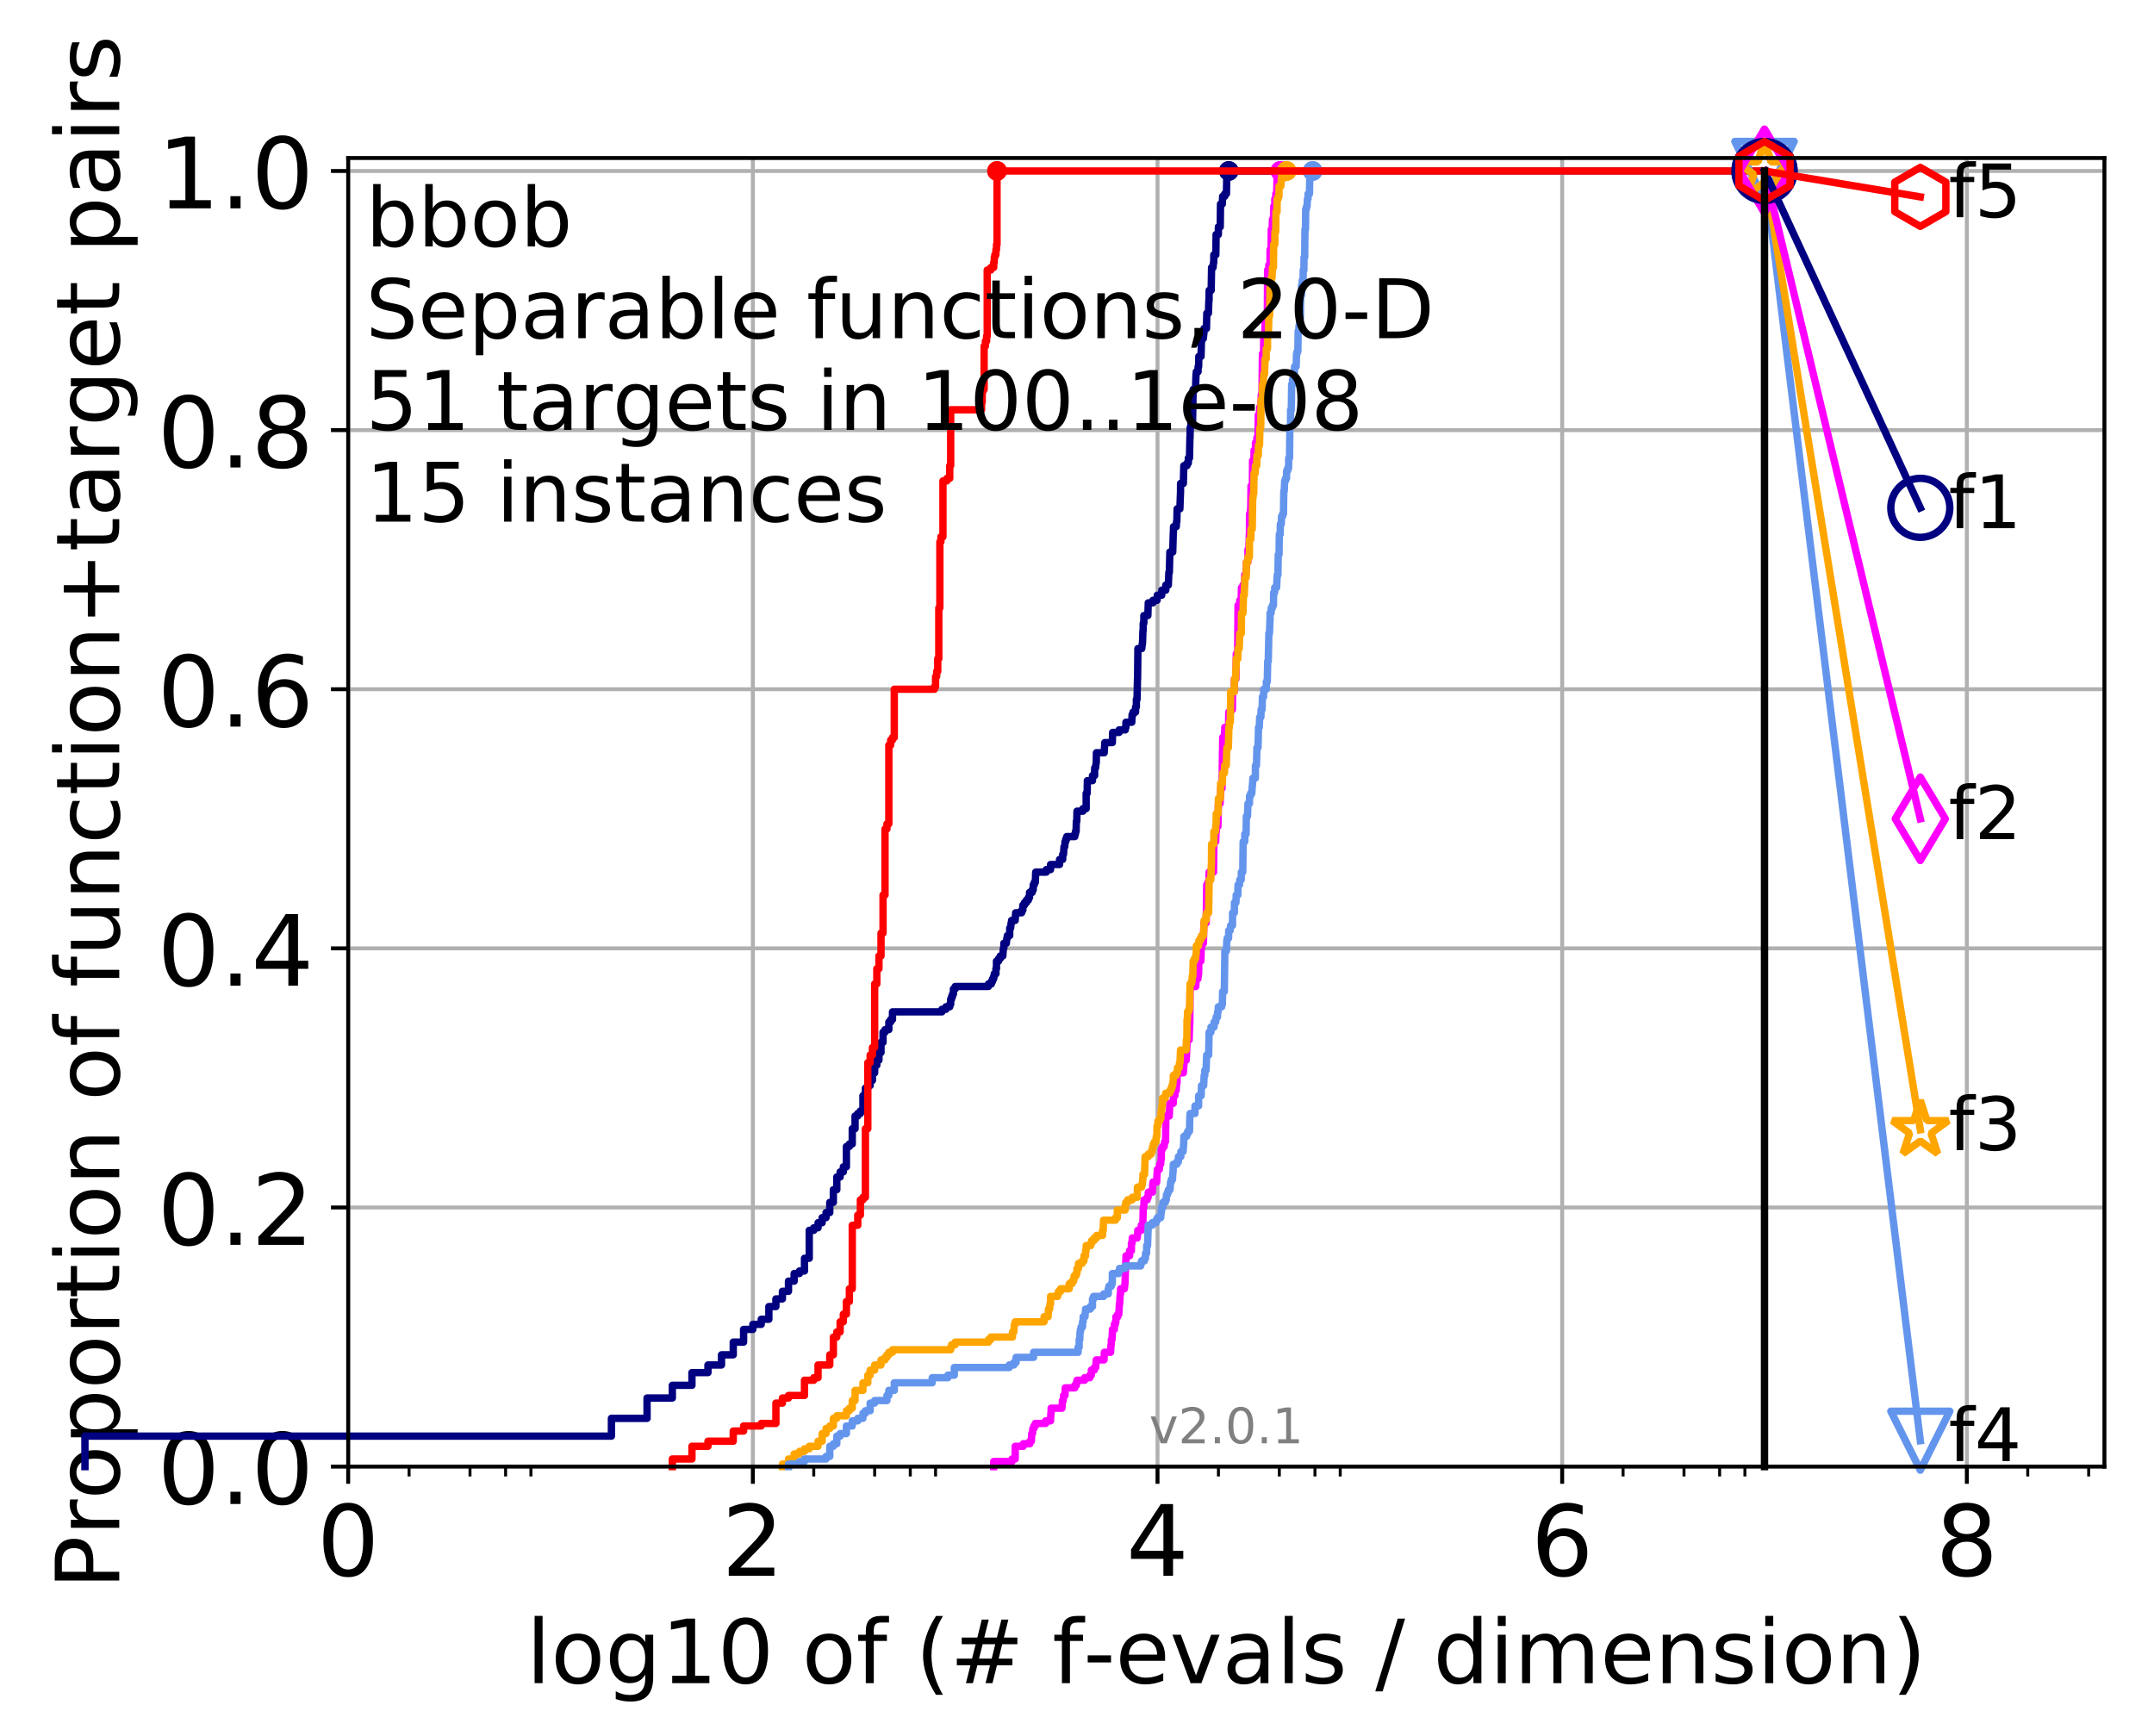 <?xml version="1.0" encoding="utf-8" standalone="no"?>
<!DOCTYPE svg PUBLIC "-//W3C//DTD SVG 1.1//EN"
  "http://www.w3.org/Graphics/SVG/1.1/DTD/svg11.dtd">
<!-- Created with matplotlib (http://matplotlib.org/) -->
<svg height="353pt" version="1.1" viewBox="0 0 438 353" width="438pt" xmlns="http://www.w3.org/2000/svg" xmlns:xlink="http://www.w3.org/1999/xlink">
 <defs>
  <style type="text/css">
*{stroke-linecap:butt;stroke-linejoin:round;}
  </style>
 </defs>
 <g id="figure_1">
  <g id="patch_1">
   <path d="M 0 353.222 
L 438.62 353.222 
L 438.62 0 
L 0 0 
z
" style="fill:#ffffff;"/>
  </g>
  <g id="axes_1">
   <g id="patch_2">
    <path d="M 70.8 298.245 
L 427.92 298.245 
L 427.92 32.133 
L 70.8 32.133 
z
" style="fill:#ffffff;"/>
   </g>
   <g id="matplotlib.axis_1">
    <g id="xtick_1">
     <g id="line2d_1">
      <path clip-path="url(#p1bbc9f2e00)" d="M 70.8 298.245 
L 70.8 32.133 
" style="fill:none;stroke:#b0b0b0;stroke-linecap:square;stroke-width:0.8;"/>
     </g>
     <g id="line2d_2">
      <defs>
       <path d="M 0 0 
L 0 3.5 
" id="mda3d559ec9" style="stroke:#000000;stroke-width:0.8;"/>
      </defs>
      <g>
       <use style="stroke:#000000;stroke-width:0.8;" x="70.8" xlink:href="#mda3d559ec9" y="298.245"/>
      </g>
     </g>
     <g id="text_1">
      <!-- 0 -->
      <defs>
       <path d="M 31.781 66.406 
Q 24.172 66.406 20.328 58.906 
Q 16.5 51.422 16.5 36.375 
Q 16.5 21.391 20.328 13.891 
Q 24.172 6.391 31.781 6.391 
Q 39.453 6.391 43.281 13.891 
Q 47.125 21.391 47.125 36.375 
Q 47.125 51.422 43.281 58.906 
Q 39.453 66.406 31.781 66.406 
M 31.781 74.219 
Q 44.047 74.219 50.516 64.516 
Q 56.984 54.828 56.984 36.375 
Q 56.984 17.969 50.516 8.266 
Q 44.047 -1.422 31.781 -1.422 
Q 19.531 -1.422 13.062 8.266 
Q 6.594 17.969 6.594 36.375 
Q 6.594 54.828 13.062 64.516 
Q 19.531 74.219 31.781 74.219 
" id="DejaVuSans-30"/>
      </defs>
      <g transform="translate(64.438 320.442)scale(0.2 -0.2)">
       <use xlink:href="#DejaVuSans-30"/>
      </g>
     </g>
    </g>
    <g id="xtick_2">
     <g id="line2d_3">
      <path clip-path="url(#p1bbc9f2e00)" d="M 153.086 298.245 
L 153.086 32.133 
" style="fill:none;stroke:#b0b0b0;stroke-linecap:square;stroke-width:0.8;"/>
     </g>
     <g id="line2d_4">
      <g>
       <use style="stroke:#000000;stroke-width:0.8;" x="153.086" xlink:href="#mda3d559ec9" y="298.245"/>
      </g>
     </g>
     <g id="text_2">
      <!-- 2 -->
      <defs>
       <path d="M 19.188 8.297 
L 53.609 8.297 
L 53.609 0 
L 7.328 0 
L 7.328 8.297 
Q 12.938 14.109 22.625 23.891 
Q 32.328 33.688 34.812 36.531 
Q 39.547 41.844 41.422 45.531 
Q 43.312 49.219 43.312 52.781 
Q 43.312 58.594 39.234 62.25 
Q 35.156 65.922 28.609 65.922 
Q 23.969 65.922 18.812 64.312 
Q 13.672 62.703 7.812 59.422 
L 7.812 69.391 
Q 13.766 71.781 18.938 73 
Q 24.125 74.219 28.422 74.219 
Q 39.75 74.219 46.484 68.547 
Q 53.219 62.891 53.219 53.422 
Q 53.219 48.922 51.531 44.891 
Q 49.859 40.875 45.406 35.406 
Q 44.188 33.984 37.641 27.219 
Q 31.109 20.453 19.188 8.297 
" id="DejaVuSans-32"/>
      </defs>
      <g transform="translate(146.723 320.442)scale(0.2 -0.2)">
       <use xlink:href="#DejaVuSans-32"/>
      </g>
     </g>
    </g>
    <g id="xtick_3">
     <g id="line2d_5">
      <path clip-path="url(#p1bbc9f2e00)" d="M 235.371 298.245 
L 235.371 32.133 
" style="fill:none;stroke:#b0b0b0;stroke-linecap:square;stroke-width:0.8;"/>
     </g>
     <g id="line2d_6">
      <g>
       <use style="stroke:#000000;stroke-width:0.8;" x="235.371" xlink:href="#mda3d559ec9" y="298.245"/>
      </g>
     </g>
     <g id="text_3">
      <!-- 4 -->
      <defs>
       <path d="M 37.797 64.312 
L 12.891 25.391 
L 37.797 25.391 
z
M 35.203 72.906 
L 47.609 72.906 
L 47.609 25.391 
L 58.016 25.391 
L 58.016 17.188 
L 47.609 17.188 
L 47.609 0 
L 37.797 0 
L 37.797 17.188 
L 4.891 17.188 
L 4.891 26.703 
z
" id="DejaVuSans-34"/>
      </defs>
      <g transform="translate(229.009 320.442)scale(0.2 -0.2)">
       <use xlink:href="#DejaVuSans-34"/>
      </g>
     </g>
    </g>
    <g id="xtick_4">
     <g id="line2d_7">
      <path clip-path="url(#p1bbc9f2e00)" d="M 317.657 298.245 
L 317.657 32.133 
" style="fill:none;stroke:#b0b0b0;stroke-linecap:square;stroke-width:0.8;"/>
     </g>
     <g id="line2d_8">
      <g>
       <use style="stroke:#000000;stroke-width:0.8;" x="317.657" xlink:href="#mda3d559ec9" y="298.245"/>
      </g>
     </g>
     <g id="text_4">
      <!-- 6 -->
      <defs>
       <path d="M 33.016 40.375 
Q 26.375 40.375 22.484 35.828 
Q 18.609 31.297 18.609 23.391 
Q 18.609 15.531 22.484 10.953 
Q 26.375 6.391 33.016 6.391 
Q 39.656 6.391 43.531 10.953 
Q 47.406 15.531 47.406 23.391 
Q 47.406 31.297 43.531 35.828 
Q 39.656 40.375 33.016 40.375 
M 52.594 71.297 
L 52.594 62.312 
Q 48.875 64.062 45.094 64.984 
Q 41.312 65.922 37.594 65.922 
Q 27.828 65.922 22.672 59.328 
Q 17.531 52.734 16.797 39.406 
Q 19.672 43.656 24.016 45.922 
Q 28.375 48.188 33.594 48.188 
Q 44.578 48.188 50.953 41.516 
Q 57.328 34.859 57.328 23.391 
Q 57.328 12.156 50.688 5.359 
Q 44.047 -1.422 33.016 -1.422 
Q 20.359 -1.422 13.672 8.266 
Q 6.984 17.969 6.984 36.375 
Q 6.984 53.656 15.188 63.938 
Q 23.391 74.219 37.203 74.219 
Q 40.922 74.219 44.703 73.484 
Q 48.484 72.75 52.594 71.297 
" id="DejaVuSans-36"/>
      </defs>
      <g transform="translate(311.295 320.442)scale(0.2 -0.2)">
       <use xlink:href="#DejaVuSans-36"/>
      </g>
     </g>
    </g>
    <g id="xtick_5">
     <g id="line2d_9">
      <path clip-path="url(#p1bbc9f2e00)" d="M 399.943 298.245 
L 399.943 32.133 
" style="fill:none;stroke:#b0b0b0;stroke-linecap:square;stroke-width:0.8;"/>
     </g>
     <g id="line2d_10">
      <g>
       <use style="stroke:#000000;stroke-width:0.8;" x="399.943" xlink:href="#mda3d559ec9" y="298.245"/>
      </g>
     </g>
     <g id="text_5">
      <!-- 8 -->
      <defs>
       <path d="M 31.781 34.625 
Q 24.75 34.625 20.719 30.859 
Q 16.703 27.094 16.703 20.516 
Q 16.703 13.922 20.719 10.156 
Q 24.75 6.391 31.781 6.391 
Q 38.812 6.391 42.859 10.172 
Q 46.922 13.969 46.922 20.516 
Q 46.922 27.094 42.891 30.859 
Q 38.875 34.625 31.781 34.625 
M 21.922 38.812 
Q 15.578 40.375 12.031 44.719 
Q 8.5 49.078 8.5 55.328 
Q 8.5 64.062 14.719 69.141 
Q 20.953 74.219 31.781 74.219 
Q 42.672 74.219 48.875 69.141 
Q 55.078 64.062 55.078 55.328 
Q 55.078 49.078 51.531 44.719 
Q 48 40.375 41.703 38.812 
Q 48.828 37.156 52.797 32.312 
Q 56.781 27.484 56.781 20.516 
Q 56.781 9.906 50.312 4.234 
Q 43.844 -1.422 31.781 -1.422 
Q 19.734 -1.422 13.25 4.234 
Q 6.781 9.906 6.781 20.516 
Q 6.781 27.484 10.781 32.312 
Q 14.797 37.156 21.922 38.812 
M 18.312 54.391 
Q 18.312 48.734 21.844 45.562 
Q 25.391 42.391 31.781 42.391 
Q 38.141 42.391 41.719 45.562 
Q 45.312 48.734 45.312 54.391 
Q 45.312 60.062 41.719 63.234 
Q 38.141 66.406 31.781 66.406 
Q 25.391 66.406 21.844 63.234 
Q 18.312 60.062 18.312 54.391 
" id="DejaVuSans-38"/>
      </defs>
      <g transform="translate(393.58 320.442)scale(0.2 -0.2)">
       <use xlink:href="#DejaVuSans-38"/>
      </g>
     </g>
    </g>
    <g id="xtick_6">
     <g id="line2d_11">
      <defs>
       <path d="M 0 0 
L 0 2 
" id="m44b8a04956" style="stroke:#000000;stroke-width:0.6;"/>
      </defs>
      <g>
       <use style="stroke:#000000;stroke-width:0.6;" x="83.185" xlink:href="#m44b8a04956" y="298.245"/>
      </g>
     </g>
    </g>
    <g id="xtick_7">
     <g id="line2d_12">
      <g>
       <use style="stroke:#000000;stroke-width:0.6;" x="95.57" xlink:href="#m44b8a04956" y="298.245"/>
      </g>
     </g>
    </g>
    <g id="xtick_8">
     <g id="line2d_13">
      <g>
       <use style="stroke:#000000;stroke-width:0.6;" x="102.815" xlink:href="#m44b8a04956" y="298.245"/>
      </g>
     </g>
    </g>
    <g id="xtick_9">
     <g id="line2d_14">
      <g>
       <use style="stroke:#000000;stroke-width:0.6;" x="107.956" xlink:href="#m44b8a04956" y="298.245"/>
      </g>
     </g>
    </g>
    <g id="xtick_10">
     <g id="line2d_15">
      <g>
       <use style="stroke:#000000;stroke-width:0.6;" x="165.471" xlink:href="#m44b8a04956" y="298.245"/>
      </g>
     </g>
    </g>
    <g id="xtick_11">
     <g id="line2d_16">
      <g>
       <use style="stroke:#000000;stroke-width:0.6;" x="177.856" xlink:href="#m44b8a04956" y="298.245"/>
      </g>
     </g>
    </g>
    <g id="xtick_12">
     <g id="line2d_17">
      <g>
       <use style="stroke:#000000;stroke-width:0.6;" x="185.101" xlink:href="#m44b8a04956" y="298.245"/>
      </g>
     </g>
    </g>
    <g id="xtick_13">
     <g id="line2d_18">
      <g>
       <use style="stroke:#000000;stroke-width:0.6;" x="190.241" xlink:href="#m44b8a04956" y="298.245"/>
      </g>
     </g>
    </g>
    <g id="xtick_14">
     <g id="line2d_19">
      <g>
       <use style="stroke:#000000;stroke-width:0.6;" x="247.757" xlink:href="#m44b8a04956" y="298.245"/>
      </g>
     </g>
    </g>
    <g id="xtick_15">
     <g id="line2d_20">
      <g>
       <use style="stroke:#000000;stroke-width:0.6;" x="260.142" xlink:href="#m44b8a04956" y="298.245"/>
      </g>
     </g>
    </g>
    <g id="xtick_16">
     <g id="line2d_21">
      <g>
       <use style="stroke:#000000;stroke-width:0.6;" x="267.387" xlink:href="#m44b8a04956" y="298.245"/>
      </g>
     </g>
    </g>
    <g id="xtick_17">
     <g id="line2d_22">
      <g>
       <use style="stroke:#000000;stroke-width:0.6;" x="272.527" xlink:href="#m44b8a04956" y="298.245"/>
      </g>
     </g>
    </g>
    <g id="xtick_18">
     <g id="line2d_23">
      <g>
       <use style="stroke:#000000;stroke-width:0.6;" x="330.042" xlink:href="#m44b8a04956" y="298.245"/>
      </g>
     </g>
    </g>
    <g id="xtick_19">
     <g id="line2d_24">
      <g>
       <use style="stroke:#000000;stroke-width:0.6;" x="342.428" xlink:href="#m44b8a04956" y="298.245"/>
      </g>
     </g>
    </g>
    <g id="xtick_20">
     <g id="line2d_25">
      <g>
       <use style="stroke:#000000;stroke-width:0.6;" x="349.673" xlink:href="#m44b8a04956" y="298.245"/>
      </g>
     </g>
    </g>
    <g id="xtick_21">
     <g id="line2d_26">
      <g>
       <use style="stroke:#000000;stroke-width:0.6;" x="354.813" xlink:href="#m44b8a04956" y="298.245"/>
      </g>
     </g>
    </g>
    <g id="xtick_22">
     <g id="line2d_27">
      <g>
       <use style="stroke:#000000;stroke-width:0.6;" x="412.328" xlink:href="#m44b8a04956" y="298.245"/>
      </g>
     </g>
    </g>
    <g id="xtick_23">
     <g id="line2d_28">
      <g>
       <use style="stroke:#000000;stroke-width:0.6;" x="424.713" xlink:href="#m44b8a04956" y="298.245"/>
      </g>
     </g>
    </g>
    <g id="text_6">
     <!-- log10 of (# f-evals / dimension) -->
     <defs>
      <path d="M 9.422 75.984 
L 18.406 75.984 
L 18.406 0 
L 9.422 0 
z
" id="DejaVuSans-6c"/>
      <path d="M 30.609 48.391 
Q 23.391 48.391 19.188 42.75 
Q 14.984 37.109 14.984 27.297 
Q 14.984 17.484 19.156 11.844 
Q 23.344 6.203 30.609 6.203 
Q 37.797 6.203 41.984 11.859 
Q 46.188 17.531 46.188 27.297 
Q 46.188 37.016 41.984 42.703 
Q 37.797 48.391 30.609 48.391 
M 30.609 56 
Q 42.328 56 49.016 48.375 
Q 55.719 40.766 55.719 27.297 
Q 55.719 13.875 49.016 6.219 
Q 42.328 -1.422 30.609 -1.422 
Q 18.844 -1.422 12.172 6.219 
Q 5.516 13.875 5.516 27.297 
Q 5.516 40.766 12.172 48.375 
Q 18.844 56 30.609 56 
" id="DejaVuSans-6f"/>
      <path d="M 45.406 27.984 
Q 45.406 37.75 41.375 43.109 
Q 37.359 48.484 30.078 48.484 
Q 22.859 48.484 18.828 43.109 
Q 14.797 37.75 14.797 27.984 
Q 14.797 18.266 18.828 12.891 
Q 22.859 7.516 30.078 7.516 
Q 37.359 7.516 41.375 12.891 
Q 45.406 18.266 45.406 27.984 
M 54.391 6.781 
Q 54.391 -7.172 48.188 -13.984 
Q 42 -20.797 29.203 -20.797 
Q 24.469 -20.797 20.266 -20.094 
Q 16.062 -19.391 12.109 -17.922 
L 12.109 -9.188 
Q 16.062 -11.328 19.922 -12.344 
Q 23.781 -13.375 27.781 -13.375 
Q 36.625 -13.375 41.016 -8.766 
Q 45.406 -4.156 45.406 5.172 
L 45.406 9.625 
Q 42.625 4.781 38.281 2.391 
Q 33.938 0 27.875 0 
Q 17.828 0 11.672 7.656 
Q 5.516 15.328 5.516 27.984 
Q 5.516 40.672 11.672 48.328 
Q 17.828 56 27.875 56 
Q 33.938 56 38.281 53.609 
Q 42.625 51.219 45.406 46.391 
L 45.406 54.688 
L 54.391 54.688 
z
" id="DejaVuSans-67"/>
      <path d="M 12.406 8.297 
L 28.516 8.297 
L 28.516 63.922 
L 10.984 60.406 
L 10.984 69.391 
L 28.422 72.906 
L 38.281 72.906 
L 38.281 8.297 
L 54.391 8.297 
L 54.391 0 
L 12.406 0 
z
" id="DejaVuSans-31"/>
      <path id="DejaVuSans-20"/>
      <path d="M 37.109 75.984 
L 37.109 68.5 
L 28.516 68.5 
Q 23.688 68.5 21.797 66.547 
Q 19.922 64.594 19.922 59.516 
L 19.922 54.688 
L 34.719 54.688 
L 34.719 47.703 
L 19.922 47.703 
L 19.922 0 
L 10.891 0 
L 10.891 47.703 
L 2.297 47.703 
L 2.297 54.688 
L 10.891 54.688 
L 10.891 58.5 
Q 10.891 67.625 15.141 71.797 
Q 19.391 75.984 28.609 75.984 
z
" id="DejaVuSans-66"/>
      <path d="M 31 75.875 
Q 24.469 64.656 21.281 53.656 
Q 18.109 42.672 18.109 31.391 
Q 18.109 20.125 21.312 9.062 
Q 24.516 -2 31 -13.188 
L 23.188 -13.188 
Q 15.875 -1.703 12.234 9.375 
Q 8.594 20.453 8.594 31.391 
Q 8.594 42.281 12.203 53.312 
Q 15.828 64.359 23.188 75.875 
z
" id="DejaVuSans-28"/>
      <path d="M 51.125 44 
L 36.922 44 
L 32.812 27.688 
L 47.125 27.688 
z
M 43.797 71.781 
L 38.719 51.516 
L 52.984 51.516 
L 58.109 71.781 
L 65.922 71.781 
L 60.891 51.516 
L 76.125 51.516 
L 76.125 44 
L 58.984 44 
L 54.984 27.688 
L 70.516 27.688 
L 70.516 20.219 
L 53.078 20.219 
L 48 0 
L 40.188 0 
L 45.219 20.219 
L 30.906 20.219 
L 25.875 0 
L 18.016 0 
L 23.094 20.219 
L 7.719 20.219 
L 7.719 27.688 
L 24.906 27.688 
L 29 44 
L 13.281 44 
L 13.281 51.516 
L 30.906 51.516 
L 35.891 71.781 
z
" id="DejaVuSans-23"/>
      <path d="M 4.891 31.391 
L 31.203 31.391 
L 31.203 23.391 
L 4.891 23.391 
z
" id="DejaVuSans-2d"/>
      <path d="M 56.203 29.594 
L 56.203 25.203 
L 14.891 25.203 
Q 15.484 15.922 20.484 11.062 
Q 25.484 6.203 34.422 6.203 
Q 39.594 6.203 44.453 7.469 
Q 49.312 8.734 54.109 11.281 
L 54.109 2.781 
Q 49.266 0.734 44.188 -0.344 
Q 39.109 -1.422 33.891 -1.422 
Q 20.797 -1.422 13.156 6.188 
Q 5.516 13.812 5.516 26.812 
Q 5.516 40.234 12.766 48.109 
Q 20.016 56 32.328 56 
Q 43.359 56 49.781 48.891 
Q 56.203 41.797 56.203 29.594 
M 47.219 32.234 
Q 47.125 39.594 43.094 43.984 
Q 39.062 48.391 32.422 48.391 
Q 24.906 48.391 20.391 44.141 
Q 15.875 39.891 15.188 32.172 
z
" id="DejaVuSans-65"/>
      <path d="M 2.984 54.688 
L 12.5 54.688 
L 29.594 8.797 
L 46.688 54.688 
L 56.203 54.688 
L 35.688 0 
L 23.484 0 
z
" id="DejaVuSans-76"/>
      <path d="M 34.281 27.484 
Q 23.391 27.484 19.188 25 
Q 14.984 22.516 14.984 16.5 
Q 14.984 11.719 18.141 8.906 
Q 21.297 6.109 26.703 6.109 
Q 34.188 6.109 38.703 11.406 
Q 43.219 16.703 43.219 25.484 
L 43.219 27.484 
z
M 52.203 31.203 
L 52.203 0 
L 43.219 0 
L 43.219 8.297 
Q 40.141 3.328 35.547 0.953 
Q 30.953 -1.422 24.312 -1.422 
Q 15.922 -1.422 10.953 3.297 
Q 6 8.016 6 15.922 
Q 6 25.141 12.172 29.828 
Q 18.359 34.516 30.609 34.516 
L 43.219 34.516 
L 43.219 35.406 
Q 43.219 41.609 39.141 45 
Q 35.062 48.391 27.688 48.391 
Q 23 48.391 18.547 47.266 
Q 14.109 46.141 10.016 43.891 
L 10.016 52.203 
Q 14.938 54.109 19.578 55.047 
Q 24.219 56 28.609 56 
Q 40.484 56 46.344 49.844 
Q 52.203 43.703 52.203 31.203 
" id="DejaVuSans-61"/>
      <path d="M 44.281 53.078 
L 44.281 44.578 
Q 40.484 46.531 36.375 47.5 
Q 32.281 48.484 27.875 48.484 
Q 21.188 48.484 17.844 46.438 
Q 14.5 44.391 14.5 40.281 
Q 14.5 37.156 16.891 35.375 
Q 19.281 33.594 26.516 31.984 
L 29.594 31.297 
Q 39.156 29.25 43.188 25.516 
Q 47.219 21.781 47.219 15.094 
Q 47.219 7.469 41.188 3.016 
Q 35.156 -1.422 24.609 -1.422 
Q 20.219 -1.422 15.453 -0.562 
Q 10.688 0.297 5.422 2 
L 5.422 11.281 
Q 10.406 8.688 15.234 7.391 
Q 20.062 6.109 24.812 6.109 
Q 31.156 6.109 34.562 8.281 
Q 37.984 10.453 37.984 14.406 
Q 37.984 18.062 35.516 20.016 
Q 33.062 21.969 24.703 23.781 
L 21.578 24.516 
Q 13.234 26.266 9.516 29.906 
Q 5.812 33.547 5.812 39.891 
Q 5.812 47.609 11.281 51.797 
Q 16.75 56 26.812 56 
Q 31.781 56 36.172 55.266 
Q 40.578 54.547 44.281 53.078 
" id="DejaVuSans-73"/>
      <path d="M 25.391 72.906 
L 33.688 72.906 
L 8.297 -9.281 
L 0 -9.281 
z
" id="DejaVuSans-2f"/>
      <path d="M 45.406 46.391 
L 45.406 75.984 
L 54.391 75.984 
L 54.391 0 
L 45.406 0 
L 45.406 8.203 
Q 42.578 3.328 38.25 0.953 
Q 33.938 -1.422 27.875 -1.422 
Q 17.969 -1.422 11.734 6.484 
Q 5.516 14.406 5.516 27.297 
Q 5.516 40.188 11.734 48.094 
Q 17.969 56 27.875 56 
Q 33.938 56 38.25 53.625 
Q 42.578 51.266 45.406 46.391 
M 14.797 27.297 
Q 14.797 17.391 18.875 11.75 
Q 22.953 6.109 30.078 6.109 
Q 37.203 6.109 41.297 11.75 
Q 45.406 17.391 45.406 27.297 
Q 45.406 37.203 41.297 42.844 
Q 37.203 48.484 30.078 48.484 
Q 22.953 48.484 18.875 42.844 
Q 14.797 37.203 14.797 27.297 
" id="DejaVuSans-64"/>
      <path d="M 9.422 54.688 
L 18.406 54.688 
L 18.406 0 
L 9.422 0 
z
M 9.422 75.984 
L 18.406 75.984 
L 18.406 64.594 
L 9.422 64.594 
z
" id="DejaVuSans-69"/>
      <path d="M 52 44.188 
Q 55.375 50.25 60.062 53.125 
Q 64.75 56 71.094 56 
Q 79.641 56 84.281 50.016 
Q 88.922 44.047 88.922 33.016 
L 88.922 0 
L 79.891 0 
L 79.891 32.719 
Q 79.891 40.578 77.094 44.375 
Q 74.312 48.188 68.609 48.188 
Q 61.625 48.188 57.562 43.547 
Q 53.516 38.922 53.516 30.906 
L 53.516 0 
L 44.484 0 
L 44.484 32.719 
Q 44.484 40.625 41.703 44.406 
Q 38.922 48.188 33.109 48.188 
Q 26.219 48.188 22.156 43.531 
Q 18.109 38.875 18.109 30.906 
L 18.109 0 
L 9.078 0 
L 9.078 54.688 
L 18.109 54.688 
L 18.109 46.188 
Q 21.188 51.219 25.484 53.609 
Q 29.781 56 35.688 56 
Q 41.656 56 45.828 52.969 
Q 50 49.953 52 44.188 
" id="DejaVuSans-6d"/>
      <path d="M 54.891 33.016 
L 54.891 0 
L 45.906 0 
L 45.906 32.719 
Q 45.906 40.484 42.875 44.328 
Q 39.844 48.188 33.797 48.188 
Q 26.516 48.188 22.312 43.547 
Q 18.109 38.922 18.109 30.906 
L 18.109 0 
L 9.078 0 
L 9.078 54.688 
L 18.109 54.688 
L 18.109 46.188 
Q 21.344 51.125 25.703 53.562 
Q 30.078 56 35.797 56 
Q 45.219 56 50.047 50.172 
Q 54.891 44.344 54.891 33.016 
" id="DejaVuSans-6e"/>
      <path d="M 8.016 75.875 
L 15.828 75.875 
Q 23.141 64.359 26.781 53.312 
Q 30.422 42.281 30.422 31.391 
Q 30.422 20.453 26.781 9.375 
Q 23.141 -1.703 15.828 -13.188 
L 8.016 -13.188 
Q 14.5 -2 17.703 9.062 
Q 20.906 20.125 20.906 31.391 
Q 20.906 42.672 17.703 53.656 
Q 14.5 64.656 8.016 75.875 
" id="DejaVuSans-29"/>
     </defs>
     <g transform="translate(107.015 342.279)scale(0.18 -0.18)">
      <use xlink:href="#DejaVuSans-6c"/>
      <use x="27.783" xlink:href="#DejaVuSans-6f"/>
      <use x="88.965" xlink:href="#DejaVuSans-67"/>
      <use x="152.441" xlink:href="#DejaVuSans-31"/>
      <use x="216.064" xlink:href="#DejaVuSans-30"/>
      <use x="279.688" xlink:href="#DejaVuSans-20"/>
      <use x="311.475" xlink:href="#DejaVuSans-6f"/>
      <use x="372.656" xlink:href="#DejaVuSans-66"/>
      <use x="407.861" xlink:href="#DejaVuSans-20"/>
      <use x="439.648" xlink:href="#DejaVuSans-28"/>
      <use x="478.662" xlink:href="#DejaVuSans-23"/>
      <use x="562.451" xlink:href="#DejaVuSans-20"/>
      <use x="594.238" xlink:href="#DejaVuSans-66"/>
      <use x="629.365" xlink:href="#DejaVuSans-2d"/>
      <use x="665.449" xlink:href="#DejaVuSans-65"/>
      <use x="726.973" xlink:href="#DejaVuSans-76"/>
      <use x="786.152" xlink:href="#DejaVuSans-61"/>
      <use x="847.432" xlink:href="#DejaVuSans-6c"/>
      <use x="875.215" xlink:href="#DejaVuSans-73"/>
      <use x="927.314" xlink:href="#DejaVuSans-20"/>
      <use x="959.102" xlink:href="#DejaVuSans-2f"/>
      <use x="992.793" xlink:href="#DejaVuSans-20"/>
      <use x="1024.58" xlink:href="#DejaVuSans-64"/>
      <use x="1088.057" xlink:href="#DejaVuSans-69"/>
      <use x="1115.84" xlink:href="#DejaVuSans-6d"/>
      <use x="1213.252" xlink:href="#DejaVuSans-65"/>
      <use x="1274.775" xlink:href="#DejaVuSans-6e"/>
      <use x="1338.154" xlink:href="#DejaVuSans-73"/>
      <use x="1390.254" xlink:href="#DejaVuSans-69"/>
      <use x="1418.037" xlink:href="#DejaVuSans-6f"/>
      <use x="1479.219" xlink:href="#DejaVuSans-6e"/>
      <use x="1542.598" xlink:href="#DejaVuSans-29"/>
     </g>
    </g>
   </g>
   <g id="matplotlib.axis_2">
    <g id="ytick_1">
     <g id="line2d_29">
      <path clip-path="url(#p1bbc9f2e00)" d="M 70.8 298.245 
L 427.92 298.245 
" style="fill:none;stroke:#b0b0b0;stroke-linecap:square;stroke-width:0.8;"/>
     </g>
     <g id="line2d_30">
      <defs>
       <path d="M 0 0 
L -3.5 0 
" id="md5ad475a58" style="stroke:#000000;stroke-width:0.8;"/>
      </defs>
      <g>
       <use style="stroke:#000000;stroke-width:0.8;" x="70.8" xlink:href="#md5ad475a58" y="298.245"/>
      </g>
     </g>
     <g id="text_7">
      <!-- 0.0 -->
      <defs>
       <path d="M 10.688 12.406 
L 21 12.406 
L 21 0 
L 10.688 0 
z
" id="DejaVuSans-2e"/>
      </defs>
      <g transform="translate(31.994 305.844)scale(0.2 -0.2)">
       <use xlink:href="#DejaVuSans-30"/>
       <use x="63.623" xlink:href="#DejaVuSans-2e"/>
       <use x="95.41" xlink:href="#DejaVuSans-30"/>
      </g>
     </g>
    </g>
    <g id="ytick_2">
     <g id="line2d_31">
      <path clip-path="url(#p1bbc9f2e00)" d="M 70.8 245.55 
L 427.92 245.55 
" style="fill:none;stroke:#b0b0b0;stroke-linecap:square;stroke-width:0.8;"/>
     </g>
     <g id="line2d_32">
      <g>
       <use style="stroke:#000000;stroke-width:0.8;" x="70.8" xlink:href="#md5ad475a58" y="245.55"/>
      </g>
     </g>
     <g id="text_8">
      <!-- 0.2 -->
      <g transform="translate(31.994 253.148)scale(0.2 -0.2)">
       <use xlink:href="#DejaVuSans-30"/>
       <use x="63.623" xlink:href="#DejaVuSans-2e"/>
       <use x="95.41" xlink:href="#DejaVuSans-32"/>
      </g>
     </g>
    </g>
    <g id="ytick_3">
     <g id="line2d_33">
      <path clip-path="url(#p1bbc9f2e00)" d="M 70.8 192.854 
L 427.92 192.854 
" style="fill:none;stroke:#b0b0b0;stroke-linecap:square;stroke-width:0.8;"/>
     </g>
     <g id="line2d_34">
      <g>
       <use style="stroke:#000000;stroke-width:0.8;" x="70.8" xlink:href="#md5ad475a58" y="192.854"/>
      </g>
     </g>
     <g id="text_9">
      <!-- 0.4 -->
      <g transform="translate(31.994 200.453)scale(0.2 -0.2)">
       <use xlink:href="#DejaVuSans-30"/>
       <use x="63.623" xlink:href="#DejaVuSans-2e"/>
       <use x="95.41" xlink:href="#DejaVuSans-34"/>
      </g>
     </g>
    </g>
    <g id="ytick_4">
     <g id="line2d_35">
      <path clip-path="url(#p1bbc9f2e00)" d="M 70.8 140.159 
L 427.92 140.159 
" style="fill:none;stroke:#b0b0b0;stroke-linecap:square;stroke-width:0.8;"/>
     </g>
     <g id="line2d_36">
      <g>
       <use style="stroke:#000000;stroke-width:0.8;" x="70.8" xlink:href="#md5ad475a58" y="140.159"/>
      </g>
     </g>
     <g id="text_10">
      <!-- 0.6 -->
      <g transform="translate(31.994 147.757)scale(0.2 -0.2)">
       <use xlink:href="#DejaVuSans-30"/>
       <use x="63.623" xlink:href="#DejaVuSans-2e"/>
       <use x="95.41" xlink:href="#DejaVuSans-36"/>
      </g>
     </g>
    </g>
    <g id="ytick_5">
     <g id="line2d_37">
      <path clip-path="url(#p1bbc9f2e00)" d="M 70.8 87.464 
L 427.92 87.464 
" style="fill:none;stroke:#b0b0b0;stroke-linecap:square;stroke-width:0.8;"/>
     </g>
     <g id="line2d_38">
      <g>
       <use style="stroke:#000000;stroke-width:0.8;" x="70.8" xlink:href="#md5ad475a58" y="87.464"/>
      </g>
     </g>
     <g id="text_11">
      <!-- 0.8 -->
      <g transform="translate(31.994 95.062)scale(0.2 -0.2)">
       <use xlink:href="#DejaVuSans-30"/>
       <use x="63.623" xlink:href="#DejaVuSans-2e"/>
       <use x="95.41" xlink:href="#DejaVuSans-38"/>
      </g>
     </g>
    </g>
    <g id="ytick_6">
     <g id="line2d_39">
      <path clip-path="url(#p1bbc9f2e00)" d="M 70.8 34.768 
L 427.92 34.768 
" style="fill:none;stroke:#b0b0b0;stroke-linecap:square;stroke-width:0.8;"/>
     </g>
     <g id="line2d_40">
      <g>
       <use style="stroke:#000000;stroke-width:0.8;" x="70.8" xlink:href="#md5ad475a58" y="34.768"/>
      </g>
     </g>
     <g id="text_12">
      <!-- 1.0 -->
      <g transform="translate(31.994 42.367)scale(0.2 -0.2)">
       <use xlink:href="#DejaVuSans-31"/>
       <use x="63.623" xlink:href="#DejaVuSans-2e"/>
       <use x="95.41" xlink:href="#DejaVuSans-30"/>
      </g>
     </g>
    </g>
    <g id="text_13">
     <!-- Proportion of function+target pairs -->
     <defs>
      <path d="M 19.672 64.797 
L 19.672 37.406 
L 32.078 37.406 
Q 38.969 37.406 42.719 40.969 
Q 46.484 44.531 46.484 51.125 
Q 46.484 57.672 42.719 61.234 
Q 38.969 64.797 32.078 64.797 
z
M 9.812 72.906 
L 32.078 72.906 
Q 44.344 72.906 50.609 67.359 
Q 56.891 61.812 56.891 51.125 
Q 56.891 40.328 50.609 34.812 
Q 44.344 29.297 32.078 29.297 
L 19.672 29.297 
L 19.672 0 
L 9.812 0 
z
" id="DejaVuSans-50"/>
      <path d="M 41.109 46.297 
Q 39.594 47.172 37.812 47.578 
Q 36.031 48 33.891 48 
Q 26.266 48 22.188 43.047 
Q 18.109 38.094 18.109 28.812 
L 18.109 0 
L 9.078 0 
L 9.078 54.688 
L 18.109 54.688 
L 18.109 46.188 
Q 20.953 51.172 25.484 53.578 
Q 30.031 56 36.531 56 
Q 37.453 56 38.578 55.875 
Q 39.703 55.766 41.062 55.516 
z
" id="DejaVuSans-72"/>
      <path d="M 18.109 8.203 
L 18.109 -20.797 
L 9.078 -20.797 
L 9.078 54.688 
L 18.109 54.688 
L 18.109 46.391 
Q 20.953 51.266 25.266 53.625 
Q 29.594 56 35.594 56 
Q 45.562 56 51.781 48.094 
Q 58.016 40.188 58.016 27.297 
Q 58.016 14.406 51.781 6.484 
Q 45.562 -1.422 35.594 -1.422 
Q 29.594 -1.422 25.266 0.953 
Q 20.953 3.328 18.109 8.203 
M 48.688 27.297 
Q 48.688 37.203 44.609 42.844 
Q 40.531 48.484 33.406 48.484 
Q 26.266 48.484 22.188 42.844 
Q 18.109 37.203 18.109 27.297 
Q 18.109 17.391 22.188 11.75 
Q 26.266 6.109 33.406 6.109 
Q 40.531 6.109 44.609 11.75 
Q 48.688 17.391 48.688 27.297 
" id="DejaVuSans-70"/>
      <path d="M 18.312 70.219 
L 18.312 54.688 
L 36.812 54.688 
L 36.812 47.703 
L 18.312 47.703 
L 18.312 18.016 
Q 18.312 11.328 20.141 9.422 
Q 21.969 7.516 27.594 7.516 
L 36.812 7.516 
L 36.812 0 
L 27.594 0 
Q 17.188 0 13.234 3.875 
Q 9.281 7.766 9.281 18.016 
L 9.281 47.703 
L 2.688 47.703 
L 2.688 54.688 
L 9.281 54.688 
L 9.281 70.219 
z
" id="DejaVuSans-74"/>
      <path d="M 8.5 21.578 
L 8.5 54.688 
L 17.484 54.688 
L 17.484 21.922 
Q 17.484 14.156 20.5 10.266 
Q 23.531 6.391 29.594 6.391 
Q 36.859 6.391 41.078 11.031 
Q 45.312 15.672 45.312 23.688 
L 45.312 54.688 
L 54.297 54.688 
L 54.297 0 
L 45.312 0 
L 45.312 8.406 
Q 42.047 3.422 37.719 1 
Q 33.406 -1.422 27.688 -1.422 
Q 18.266 -1.422 13.375 4.438 
Q 8.5 10.297 8.5 21.578 
M 31.109 56 
z
" id="DejaVuSans-75"/>
      <path d="M 48.781 52.594 
L 48.781 44.188 
Q 44.969 46.297 41.141 47.344 
Q 37.312 48.391 33.406 48.391 
Q 24.656 48.391 19.812 42.844 
Q 14.984 37.312 14.984 27.297 
Q 14.984 17.281 19.812 11.734 
Q 24.656 6.203 33.406 6.203 
Q 37.312 6.203 41.141 7.25 
Q 44.969 8.297 48.781 10.406 
L 48.781 2.094 
Q 45.016 0.344 40.984 -0.531 
Q 36.969 -1.422 32.422 -1.422 
Q 20.062 -1.422 12.781 6.344 
Q 5.516 14.109 5.516 27.297 
Q 5.516 40.672 12.859 48.328 
Q 20.219 56 33.016 56 
Q 37.156 56 41.109 55.141 
Q 45.062 54.297 48.781 52.594 
" id="DejaVuSans-63"/>
      <path d="M 46 62.703 
L 46 35.5 
L 73.188 35.5 
L 73.188 27.203 
L 46 27.203 
L 46 0 
L 37.797 0 
L 37.797 27.203 
L 10.594 27.203 
L 10.594 35.5 
L 37.797 35.5 
L 37.797 62.703 
z
" id="DejaVuSans-2b"/>
     </defs>
     <g transform="translate(24.25 323.179)rotate(-90)scale(0.18 -0.18)">
      <use xlink:href="#DejaVuSans-50"/>
      <use x="60.287" xlink:href="#DejaVuSans-72"/>
      <use x="101.369" xlink:href="#DejaVuSans-6f"/>
      <use x="162.551" xlink:href="#DejaVuSans-70"/>
      <use x="226.027" xlink:href="#DejaVuSans-6f"/>
      <use x="287.209" xlink:href="#DejaVuSans-72"/>
      <use x="328.322" xlink:href="#DejaVuSans-74"/>
      <use x="367.531" xlink:href="#DejaVuSans-69"/>
      <use x="395.314" xlink:href="#DejaVuSans-6f"/>
      <use x="456.496" xlink:href="#DejaVuSans-6e"/>
      <use x="519.875" xlink:href="#DejaVuSans-20"/>
      <use x="551.662" xlink:href="#DejaVuSans-6f"/>
      <use x="612.844" xlink:href="#DejaVuSans-66"/>
      <use x="648.049" xlink:href="#DejaVuSans-20"/>
      <use x="679.836" xlink:href="#DejaVuSans-66"/>
      <use x="715.041" xlink:href="#DejaVuSans-75"/>
      <use x="778.42" xlink:href="#DejaVuSans-6e"/>
      <use x="841.799" xlink:href="#DejaVuSans-63"/>
      <use x="896.779" xlink:href="#DejaVuSans-74"/>
      <use x="935.988" xlink:href="#DejaVuSans-69"/>
      <use x="963.771" xlink:href="#DejaVuSans-6f"/>
      <use x="1024.953" xlink:href="#DejaVuSans-6e"/>
      <use x="1088.332" xlink:href="#DejaVuSans-2b"/>
      <use x="1172.121" xlink:href="#DejaVuSans-74"/>
      <use x="1211.33" xlink:href="#DejaVuSans-61"/>
      <use x="1272.609" xlink:href="#DejaVuSans-72"/>
      <use x="1313.707" xlink:href="#DejaVuSans-67"/>
      <use x="1377.184" xlink:href="#DejaVuSans-65"/>
      <use x="1438.707" xlink:href="#DejaVuSans-74"/>
      <use x="1477.916" xlink:href="#DejaVuSans-20"/>
      <use x="1509.703" xlink:href="#DejaVuSans-70"/>
      <use x="1573.18" xlink:href="#DejaVuSans-61"/>
      <use x="1634.459" xlink:href="#DejaVuSans-69"/>
      <use x="1662.242" xlink:href="#DejaVuSans-72"/>
      <use x="1703.355" xlink:href="#DejaVuSans-73"/>
     </g>
    </g>
   </g>
   <g id="line2d_41">
    <defs>
     <path d="M 0 1.5 
C 0.398 1.5 0.779 1.342 1.061 1.061 
C 1.342 0.779 1.5 0.398 1.5 0 
C 1.5 -0.398 1.342 -0.779 1.061 -1.061 
C 0.779 -1.342 0.398 -1.5 0 -1.5 
C -0.398 -1.5 -0.779 -1.342 -1.061 -1.061 
C -1.342 -0.779 -1.5 -0.398 -1.5 0 
C -1.5 0.398 -1.342 0.779 -1.061 1.061 
C -0.779 1.342 -0.398 1.5 0 1.5 
z
" id="me4768cf615" style="stroke:#000080;"/>
    </defs>
    <g>
     <use style="fill:#000080;stroke:#000080;" x="249.861" xlink:href="#me4768cf615" y="34.768"/>
     <use style="fill:#000080;stroke:#000080;" x="249.861" xlink:href="#me4768cf615" y="34.768"/>
    </g>
   </g>
   <g id="line2d_42">
    <path d="M 17.272 298.245 
L 17.272 292.046 
L 124.328 292.046 
L 124.328 288.43 
L 131.573 288.43 
L 131.573 284.297 
L 136.713 284.297 
L 136.713 281.713 
L 140.7 281.713 
L 140.7 279.13 
L 143.958 279.13 
L 143.958 277.58 
L 146.713 277.58 
L 146.713 275.514 
L 149.099 275.514 
L 149.099 272.931 
L 151.203 272.931 
L 151.203 270.348 
L 153.086 270.348 
L 153.086 269.315 
L 154.789 269.315 
L 154.789 268.281 
L 156.343 268.281 
L 156.343 265.698 
L 157.774 265.698 
L 157.774 264.148 
L 159.098 264.148 
L 159.098 262.598 
L 160.331 262.598 
L 160.331 260.532 
L 161.484 260.532 
L 161.484 258.982 
L 162.567 258.982 
L 162.567 258.465 
L 163.588 258.465 
L 163.588 255.882 
L 164.554 255.882 
L 164.554 250.2 
L 165.471 250.2 
L 165.471 249.683 
L 166.343 249.683 
L 166.343 248.65 
L 167.174 248.65 
L 167.174 247.616 
L 167.968 247.616 
L 167.968 246.583 
L 168.729 246.583 
L 168.729 244.517 
L 169.458 244.517 
L 169.458 241.934 
L 170.159 241.934 
L 170.159 239.35 
L 170.833 239.35 
L 170.833 238.317 
L 171.483 238.317 
L 171.483 237.284 
L 172.11 237.284 
L 172.11 233.151 
L 172.716 233.151 
L 172.716 232.634 
L 173.302 232.634 
L 173.302 229.535 
L 173.869 229.535 
L 173.869 226.952 
L 174.419 226.952 
L 174.419 226.435 
L 174.952 226.435 
L 174.952 225.918 
L 175.47 225.918 
L 175.47 222.819 
L 175.974 222.819 
L 175.974 221.269 
L 176.463 221.269 
L 176.463 220.752 
L 176.94 220.752 
L 176.94 219.719 
L 177.404 219.719 
L 177.404 218.169 
L 177.856 218.169 
L 177.856 216.619 
L 178.297 216.619 
L 178.297 215.586 
L 178.728 215.586 
L 178.728 214.036 
L 179.148 214.036 
L 179.148 211.969 
L 179.559 211.969 
L 179.559 209.903 
L 179.961 209.903 
L 179.961 209.386 
L 180.738 209.386 
L 180.738 207.837 
L 181.114 207.837 
L 181.114 207.32 
L 181.482 207.32 
L 181.482 205.77 
L 191.534 205.77 
L 191.534 205.253 
L 192.346 205.253 
L 192.346 204.737 
L 193.123 204.737 
L 193.123 204.22 
L 193.312 204.22 
L 193.312 203.187 
L 193.499 203.187 
L 193.499 202.67 
L 193.684 202.67 
L 193.684 202.154 
L 193.868 202.154 
L 193.868 201.12 
L 194.229 201.12 
L 194.229 200.604 
L 200.991 200.604 
L 200.991 200.087 
L 201.592 200.087 
L 201.592 199.571 
L 201.827 199.571 
L 201.827 199.054 
L 202.059 199.054 
L 202.059 198.537 
L 202.174 198.537 
L 202.174 198.021 
L 202.515 198.021 
L 202.515 196.987 
L 202.627 196.987 
L 202.627 195.438 
L 203.068 195.438 
L 203.068 194.921 
L 203.392 194.921 
L 203.392 194.404 
L 203.919 194.404 
L 204.022 192.854 
L 204.125 192.854 
L 204.125 191.821 
L 204.632 191.821 
L 204.731 190.788 
L 204.83 190.788 
L 204.83 190.271 
L 205.317 190.271 
L 205.317 188.722 
L 205.508 188.722 
L 205.603 187.688 
L 205.697 187.688 
L 205.697 187.172 
L 206.434 187.172 
L 206.524 185.622 
L 207.739 185.622 
L 207.739 185.105 
L 207.989 185.105 
L 207.989 184.072 
L 208.317 184.072 
L 208.317 183.555 
L 208.718 183.555 
L 208.718 183.039 
L 209.111 183.039 
L 209.111 182.522 
L 209.343 182.522 
L 209.343 181.489 
L 209.872 181.489 
L 209.872 180.972 
L 210.094 180.972 
L 210.094 179.939 
L 210.313 179.939 
L 210.313 179.422 
L 210.529 179.422 
L 210.601 177.356 
L 212.753 177.356 
L 212.753 176.839 
L 213.619 176.839 
L 213.619 175.806 
L 215.453 175.806 
L 215.453 174.773 
L 216.095 174.773 
L 216.095 173.739 
L 216.252 173.739 
L 216.356 172.19 
L 216.511 172.19 
L 216.562 171.156 
L 216.715 171.156 
L 216.715 170.64 
L 216.917 170.64 
L 216.917 170.123 
L 218.547 170.123 
L 218.547 169.606 
L 218.684 169.606 
L 218.684 169.09 
L 218.819 169.09 
L 218.865 167.023 
L 218.954 167.023 
L 218.999 164.957 
L 220.208 164.957 
L 220.208 164.44 
L 220.864 164.44 
L 220.864 161.341 
L 221.064 161.341 
L 221.104 158.757 
L 222.145 158.757 
L 222.145 157.724 
L 222.589 157.724 
L 222.589 156.174 
L 222.77 156.174 
L 222.879 155.141 
L 222.915 155.141 
L 222.95 153.075 
L 224.526 153.075 
L 224.624 151.525 
L 224.657 151.525 
L 224.657 151.008 
L 226.184 151.008 
L 226.244 148.942 
L 227.564 148.942 
L 227.564 148.425 
L 228.819 148.425 
L 228.819 147.908 
L 228.947 147.908 
L 228.947 146.875 
L 230.136 146.875 
L 230.207 145.325 
L 230.397 145.325 
L 230.397 144.809 
L 230.909 144.809 
L 230.909 143.775 
L 231.069 143.775 
L 231.069 142.226 
L 231.205 142.226 
L 231.295 138.093 
L 231.317 138.093 
L 231.384 131.893 
L 232.171 131.893 
L 232.277 130.86 
L 232.32 130.86 
L 232.404 128.277 
L 232.446 128.277 
L 232.468 126.727 
L 232.593 126.727 
L 232.593 125.177 
L 233.409 125.177 
L 233.489 122.594 
L 234.436 122.594 
L 234.436 122.077 
L 235.282 122.077 
L 235.318 121.044 
L 236.226 121.044 
L 236.243 120.011 
L 237.058 120.011 
L 237.058 118.978 
L 237.571 118.978 
L 237.681 116.394 
L 237.775 116.394 
L 237.884 112.261 
L 238.465 112.261 
L 238.57 108.645 
L 238.584 108.645 
L 238.629 107.095 
L 239.186 107.095 
L 239.244 106.062 
L 239.301 106.062 
L 239.359 103.479 
L 239.921 103.479 
L 240.032 100.379 
L 240.046 100.379 
L 240.059 98.313 
L 240.628 98.313 
L 240.72 94.696 
L 241.358 94.696 
L 241.358 94.18 
L 241.637 94.18 
L 241.637 93.146 
L 241.875 93.146 
L 241.961 89.013 
L 241.986 89.013 
L 242.011 86.947 
L 242.158 86.947 
L 242.158 85.914 
L 242.497 85.914 
L 242.604 79.714 
L 242.616 79.714 
L 242.616 79.198 
L 243.098 79.198 
L 243.202 76.098 
L 243.26 76.098 
L 243.26 75.581 
L 243.624 75.581 
L 243.624 74.548 
L 243.736 74.548 
L 243.77 72.482 
L 244.222 72.482 
L 244.319 68.865 
L 244.684 68.865 
L 244.79 67.832 
L 244.811 67.832 
L 244.832 66.799 
L 245.33 66.799 
L 245.391 63.699 
L 245.725 63.699 
L 245.814 61.116 
L 245.854 61.116 
L 245.874 59.049 
L 246.286 59.049 
L 246.364 54.4 
L 246.67 54.4 
L 246.765 53.367 
L 246.802 53.367 
L 246.821 51.817 
L 247.231 51.817 
L 247.286 47.684 
L 247.748 47.684 
L 247.748 46.134 
L 248.128 46.134 
L 248.18 41.484 
L 248.552 41.484 
L 248.611 39.934 
L 249.032 39.934 
L 249.032 39.418 
L 249.386 39.418 
L 249.46 35.801 
L 249.806 35.801 
L 249.861 34.768 
L 358.8 34.768 
L 358.8 34.768 
" style="fill:none;stroke:#000080;stroke-linecap:square;stroke-width:1.5;"/>
   </g>
   <g id="line2d_43">
    <defs>
     <path d="M 0 6 
C 1.591 6 3.117 5.368 4.243 4.243 
C 5.368 3.117 6 1.591 6 0 
C 6 -1.591 5.368 -3.117 4.243 -4.243 
C 3.117 -5.368 1.591 -6 0 -6 
C -1.591 -6 -3.117 -5.368 -4.243 -4.243 
C -5.368 -3.117 -6 -1.591 -6 0 
C -6 1.591 -5.368 3.117 -4.243 4.243 
C -3.117 5.368 -1.591 6 0 6 
z
" id="mb416dcc0c2" style="stroke:#000080;stroke-width:1.5;"/>
    </defs>
    <g>
     <use style="fill:none;stroke:#000080;stroke-width:1.5;" x="358.8" xlink:href="#mb416dcc0c2" y="34.768"/>
    </g>
   </g>
   <g id="line2d_44"/>
   <g id="line2d_45">
    <defs>
     <path d="M 0 1.5 
C 0.398 1.5 0.779 1.342 1.061 1.061 
C 1.342 0.779 1.5 0.398 1.5 0 
C 1.5 -0.398 1.342 -0.779 1.061 -1.061 
C 0.779 -1.342 0.398 -1.5 0 -1.5 
C -0.398 -1.5 -0.779 -1.342 -1.061 -1.061 
C -1.342 -0.779 -1.5 -0.398 -1.5 0 
C -1.5 0.398 -1.342 0.779 -1.061 1.061 
C -0.779 1.342 -0.398 1.5 0 1.5 
z
" id="m8242de7da4" style="stroke:#ff00ff;"/>
    </defs>
    <g>
     <use style="fill:#ff00ff;stroke:#ff00ff;" x="260.337" xlink:href="#m8242de7da4" y="34.768"/>
     <use style="fill:#ff00ff;stroke:#ff00ff;" x="260.337" xlink:href="#m8242de7da4" y="34.768"/>
    </g>
   </g>
   <g id="line2d_46">
    <path d="M 202.059 298.245 
L 202.059 297.212 
L 205.791 297.212 
L 205.791 296.696 
L 206.434 296.696 
L 206.434 294.112 
L 208.071 294.112 
L 208.071 293.596 
L 209.419 293.596 
L 209.419 293.079 
L 209.722 293.079 
L 209.797 291.529 
L 209.946 291.529 
L 210.02 290.496 
L 210.24 290.496 
L 210.24 289.979 
L 210.529 289.979 
L 210.529 289.463 
L 212.626 289.463 
L 212.626 288.946 
L 213.619 288.946 
L 213.679 287.396 
L 213.739 287.396 
L 213.739 286.363 
L 215.937 286.363 
L 216.043 284.813 
L 216.2 284.813 
L 216.252 283.78 
L 216.562 283.78 
L 216.613 282.23 
L 218.547 282.23 
L 218.547 281.713 
L 218.865 281.713 
L 218.865 281.197 
L 218.999 281.197 
L 218.999 280.68 
L 220.539 280.68 
L 220.539 280.164 
L 221.612 280.164 
L 221.612 279.647 
L 221.919 279.647 
L 221.919 278.614 
L 222.515 278.614 
L 222.515 278.097 
L 222.807 278.097 
L 222.915 276.547 
L 224.493 276.547 
L 224.559 274.997 
L 225.822 274.997 
L 225.913 273.448 
L 225.974 273.448 
L 225.974 272.414 
L 226.124 272.414 
L 226.214 270.348 
L 226.598 270.348 
L 226.598 269.315 
L 226.801 269.315 
L 226.801 268.798 
L 226.916 268.798 
L 226.916 267.765 
L 227.285 267.765 
L 227.285 267.248 
L 227.508 267.248 
L 227.619 265.182 
L 227.674 265.182 
L 227.784 263.115 
L 227.866 263.115 
L 227.866 262.082 
L 228.637 262.082 
L 228.741 261.049 
L 228.767 261.049 
L 228.87 257.432 
L 228.896 257.432 
L 228.973 255.366 
L 229.699 255.366 
L 229.699 254.333 
L 230.064 254.333 
L 230.064 252.783 
L 230.207 252.783 
L 230.231 251.749 
L 231.25 251.749 
L 231.34 250.716 
L 231.362 250.716 
L 231.362 250.2 
L 232.064 250.2 
L 232.064 249.166 
L 232.383 249.166 
L 232.468 245.55 
L 232.593 245.55 
L 232.635 244 
L 233.269 244 
L 233.269 243.483 
L 233.469 243.483 
L 233.489 242.45 
L 234.323 242.45 
L 234.398 240.9 
L 234.455 240.9 
L 234.455 240.384 
L 235.192 240.384 
L 235.3 238.317 
L 235.354 238.317 
L 235.354 237.801 
L 235.743 237.801 
L 235.813 236.767 
L 236.003 236.767 
L 236.089 235.734 
L 236.141 235.734 
L 236.158 233.668 
L 236.396 233.668 
L 236.396 233.151 
L 236.73 233.151 
L 236.829 232.118 
L 237.009 232.118 
L 237.074 226.952 
L 237.76 226.952 
L 237.869 224.368 
L 238.57 224.368 
L 238.629 222.819 
L 238.91 222.819 
L 238.91 221.785 
L 239.172 221.785 
L 239.258 220.235 
L 239.344 220.235 
L 239.359 218.169 
L 240.628 218.169 
L 240.72 216.619 
L 240.76 216.619 
L 240.787 215.586 
L 241.217 215.586 
L 241.32 213.003 
L 241.332 213.003 
L 241.396 211.453 
L 241.812 211.453 
L 241.899 208.353 
L 241.936 208.353 
L 242.011 200.604 
L 243.156 200.604 
L 243.214 199.054 
L 243.59 199.054 
L 243.691 198.021 
L 243.736 198.021 
L 243.77 195.438 
L 244.189 195.438 
L 244.265 192.854 
L 244.319 192.854 
L 244.417 191.821 
L 244.705 191.821 
L 244.811 187.688 
L 245.268 187.688 
L 245.371 179.939 
L 245.624 179.939 
L 245.624 179.422 
L 245.834 179.422 
L 245.864 177.356 
L 246.765 177.356 
L 246.84 171.156 
L 247.203 171.156 
L 247.268 169.09 
L 247.341 169.09 
L 247.341 168.057 
L 247.658 168.057 
L 247.748 163.407 
L 248.102 163.407 
L 248.207 161.341 
L 248.224 161.341 
L 248.224 160.307 
L 248.492 160.307 
L 248.586 152.558 
L 248.611 152.558 
L 248.628 149.975 
L 248.932 149.975 
L 249.032 148.425 
L 249.049 148.425 
L 249.049 147.908 
L 249.814 147.908 
L 249.861 144.809 
L 250.246 144.809 
L 250.246 144.292 
L 250.6 144.292 
L 250.638 140.676 
L 250.97 140.676 
L 251 138.093 
L 251.317 138.093 
L 251.397 132.926 
L 251.665 132.926 
L 251.744 123.111 
L 252.063 123.111 
L 252.098 122.077 
L 252.383 122.077 
L 252.445 119.494 
L 252.751 119.494 
L 252.751 118.978 
L 253.073 118.978 
L 253.112 116.911 
L 253.316 116.911 
L 253.414 115.361 
L 253.434 115.361 
L 253.44 114.328 
L 253.743 114.328 
L 253.769 111.745 
L 253.947 111.745 
L 254.035 108.645 
L 254.066 108.645 
L 254.079 104.512 
L 254.204 104.512 
L 254.285 103.479 
L 254.322 103.479 
L 254.383 98.829 
L 254.665 98.829 
L 254.701 93.663 
L 254.978 93.663 
L 255.002 91.597 
L 255.279 91.597 
L 255.291 90.047 
L 255.53 90.047 
L 255.582 89.013 
L 255.782 89.013 
L 255.868 84.364 
L 256.121 84.364 
L 256.144 82.814 
L 256.393 82.814 
L 256.47 80.231 
L 256.612 80.231 
L 256.705 71.965 
L 256.936 71.965 
L 256.973 68.349 
L 257.196 68.349 
L 257.238 65.765 
L 257.7 65.765 
L 257.756 54.916 
L 258.009 54.916 
L 258.009 53.883 
L 258.244 53.883 
L 258.259 50.783 
L 258.462 50.783 
L 258.501 46.65 
L 258.671 46.65 
L 258.749 44.584 
L 258.955 44.584 
L 258.989 42.001 
L 259.207 42.001 
L 259.225 40.451 
L 259.426 40.451 
L 259.426 39.418 
L 259.602 39.418 
L 259.69 35.801 
L 259.913 35.801 
L 259.913 35.285 
L 260.337 35.285 
L 260.337 34.768 
L 358.8 34.768 
L 358.8 34.768 
" style="fill:none;stroke:#ff00ff;stroke-linecap:square;stroke-width:1.5;"/>
   </g>
   <g id="line2d_47">
    <defs>
     <path d="M -0 8.485 
L 5.091 0 
L 0 -8.485 
L -5.091 -0 
z
" id="m86876283ab" style="stroke:#ff00ff;stroke-linejoin:miter;stroke-width:1.5;"/>
    </defs>
    <g>
     <use style="fill:none;stroke:#ff00ff;stroke-linejoin:miter;stroke-width:1.5;" x="358.8" xlink:href="#m86876283ab" y="34.768"/>
    </g>
   </g>
   <g id="line2d_48"/>
   <g id="line2d_49">
    <defs>
     <path d="M 0 1.5 
C 0.398 1.5 0.779 1.342 1.061 1.061 
C 1.342 0.779 1.5 0.398 1.5 0 
C 1.5 -0.398 1.342 -0.779 1.061 -1.061 
C 0.779 -1.342 0.398 -1.5 0 -1.5 
C -0.398 -1.5 -0.779 -1.342 -1.061 -1.061 
C -1.342 -0.779 -1.5 -0.398 -1.5 0 
C -1.5 0.398 -1.342 0.779 -1.061 1.061 
C -0.779 1.342 -0.398 1.5 0 1.5 
z
" id="mf99f23aafb" style="stroke:#ffa500;"/>
    </defs>
    <g>
     <use style="fill:#ffa500;stroke:#ffa500;" x="261.624" xlink:href="#mf99f23aafb" y="34.768"/>
     <use style="fill:#ffa500;stroke:#ffa500;" x="261.624" xlink:href="#mf99f23aafb" y="34.768"/>
    </g>
   </g>
   <g id="line2d_50">
    <path d="M 159.098 298.245 
L 159.098 297.729 
L 160.331 297.729 
L 160.331 296.696 
L 161.484 296.696 
L 161.484 295.662 
L 162.567 295.662 
L 162.567 295.146 
L 163.588 295.146 
L 163.588 294.629 
L 164.554 294.629 
L 164.554 294.112 
L 166.343 294.112 
L 166.343 293.079 
L 167.174 293.079 
L 167.174 291.529 
L 167.968 291.529 
L 167.968 290.496 
L 168.729 290.496 
L 168.729 289.979 
L 169.458 289.979 
L 169.458 288.43 
L 170.159 288.43 
L 170.159 287.913 
L 172.11 287.913 
L 172.11 286.88 
L 172.716 286.88 
L 172.716 286.363 
L 173.302 286.363 
L 173.302 284.813 
L 173.869 284.813 
L 173.869 282.747 
L 175.47 282.747 
L 175.47 281.197 
L 176.463 281.197 
L 176.463 279.647 
L 176.94 279.647 
L 176.94 278.614 
L 177.856 278.614 
L 177.856 277.58 
L 179.148 277.58 
L 179.148 276.547 
L 179.961 276.547 
L 179.961 276.031 
L 180.353 276.031 
L 180.353 275.514 
L 180.738 275.514 
L 180.738 274.997 
L 181.482 274.997 
L 181.482 274.481 
L 193.312 274.481 
L 193.312 273.964 
L 193.499 273.964 
L 193.499 273.448 
L 194.229 273.448 
L 194.229 272.931 
L 200.991 272.931 
L 200.991 272.414 
L 201.473 272.414 
L 201.473 271.898 
L 205.884 271.898 
L 205.884 270.864 
L 206.161 270.864 
L 206.253 269.315 
L 206.434 269.315 
L 206.434 268.798 
L 212.304 268.798 
L 212.304 267.765 
L 213.129 267.765 
L 213.191 266.215 
L 213.437 266.215 
L 213.498 265.182 
L 213.619 265.182 
L 213.619 263.632 
L 215.068 263.632 
L 215.068 263.115 
L 215.234 263.115 
L 215.234 262.598 
L 215.67 262.598 
L 215.67 262.082 
L 217.412 262.082 
L 217.412 261.049 
L 217.988 261.049 
L 217.988 260.532 
L 218.316 260.532 
L 218.409 259.499 
L 218.774 259.499 
L 218.774 258.982 
L 218.999 258.982 
L 218.999 257.949 
L 219.309 257.949 
L 219.309 256.916 
L 220.082 256.916 
L 220.082 256.399 
L 220.416 256.399 
L 220.416 255.366 
L 220.743 255.366 
L 220.743 254.333 
L 220.864 254.333 
L 220.864 253.299 
L 221.804 253.299 
L 221.804 252.783 
L 221.994 252.783 
L 221.994 252.266 
L 222.479 252.266 
L 222.479 251.749 
L 222.986 251.749 
L 222.986 251.233 
L 224.195 251.233 
L 224.195 250.2 
L 224.328 250.2 
L 224.394 248.133 
L 226.83 248.133 
L 226.83 247.616 
L 227.201 247.616 
L 227.201 246.067 
L 228.793 246.067 
L 228.793 245.033 
L 228.922 245.033 
L 228.922 244.517 
L 229.302 244.517 
L 229.302 244 
L 230.231 244 
L 230.231 243.483 
L 231.227 243.483 
L 231.295 241.417 
L 232.128 241.417 
L 232.128 240.9 
L 232.277 240.9 
L 232.362 239.867 
L 232.404 239.867 
L 232.404 238.834 
L 232.739 238.834 
L 232.842 235.217 
L 233.489 235.217 
L 233.489 234.701 
L 234.094 234.701 
L 234.094 234.184 
L 234.266 234.184 
L 234.266 233.668 
L 234.398 233.668 
L 234.398 233.151 
L 234.53 233.151 
L 234.53 232.634 
L 234.772 232.634 
L 234.772 232.118 
L 235.101 232.118 
L 235.12 231.085 
L 235.246 231.085 
L 235.264 229.018 
L 235.443 229.018 
L 235.443 227.985 
L 235.813 227.985 
L 235.813 227.468 
L 236.055 227.468 
L 236.089 225.918 
L 236.243 225.918 
L 236.243 224.885 
L 236.362 224.885 
L 236.362 223.335 
L 236.928 223.335 
L 236.928 222.819 
L 237.042 222.819 
L 237.042 222.302 
L 237.853 222.302 
L 237.853 221.785 
L 238.116 221.785 
L 238.116 221.269 
L 238.314 221.269 
L 238.314 220.752 
L 238.465 220.752 
L 238.54 219.719 
L 238.584 219.719 
L 238.584 218.686 
L 239.157 218.686 
L 239.157 218.169 
L 239.43 218.169 
L 239.43 217.136 
L 239.796 217.136 
L 239.838 216.102 
L 239.949 216.102 
L 240.046 213.519 
L 241.178 213.519 
L 241.243 211.453 
L 241.332 211.453 
L 241.371 207.32 
L 241.46 207.32 
L 241.473 205.77 
L 241.712 205.77 
L 241.712 205.253 
L 241.887 205.253 
L 241.986 200.087 
L 242.267 200.087 
L 242.267 199.571 
L 242.413 199.571 
L 242.413 198.537 
L 242.545 198.537 
L 242.616 195.438 
L 242.876 195.438 
L 242.876 194.921 
L 243.121 194.921 
L 243.202 193.888 
L 243.26 193.888 
L 243.26 192.338 
L 243.736 192.338 
L 243.77 191.305 
L 244.079 191.305 
L 244.079 190.788 
L 244.319 190.788 
L 244.319 190.271 
L 244.716 190.271 
L 244.821 188.205 
L 244.832 188.205 
L 244.842 187.172 
L 245.237 187.172 
L 245.237 186.138 
L 245.36 186.138 
L 245.36 185.622 
L 245.765 185.622 
L 245.874 178.906 
L 246.208 178.906 
L 246.315 175.806 
L 246.335 175.806 
L 246.364 171.673 
L 246.802 171.673 
L 246.84 169.09 
L 247.166 169.09 
L 247.24 167.54 
L 247.295 167.54 
L 247.304 165.474 
L 247.694 165.474 
L 247.757 162.374 
L 248.163 162.374 
L 248.198 159.274 
L 248.577 159.274 
L 248.603 157.208 
L 248.982 157.208 
L 249.024 155.658 
L 249.354 155.658 
L 249.443 152.558 
L 249.484 152.558 
L 249.484 152.041 
L 249.782 152.041 
L 249.885 147.908 
L 249.98 147.908 
L 249.98 146.875 
L 250.176 146.875 
L 250.254 140.676 
L 250.962 140.676 
L 251.014 138.093 
L 251.244 138.093 
L 251.339 135.509 
L 251.368 135.509 
L 251.376 133.96 
L 251.701 133.96 
L 251.744 131.893 
L 251.985 131.893 
L 252.084 129.31 
L 252.098 129.31 
L 252.098 128.793 
L 252.424 128.793 
L 252.445 124.66 
L 252.758 124.66 
L 252.852 121.044 
L 253.013 121.044 
L 253.119 117.944 
L 253.145 117.944 
L 253.145 117.428 
L 253.408 117.428 
L 253.44 114.328 
L 253.73 114.328 
L 253.756 113.295 
L 254.054 113.295 
L 254.079 109.678 
L 254.334 109.678 
L 254.371 107.612 
L 254.634 107.612 
L 254.725 101.412 
L 254.762 101.412 
L 254.87 100.379 
L 254.942 100.379 
L 255.002 96.246 
L 255.232 96.246 
L 255.279 94.696 
L 255.547 94.696 
L 255.587 92.63 
L 255.856 92.63 
L 255.896 90.563 
L 256.11 90.563 
L 256.199 86.947 
L 256.36 86.947 
L 256.432 81.264 
L 256.683 81.264 
L 256.71 78.164 
L 256.856 78.164 
L 256.952 76.615 
L 256.968 76.615 
L 256.968 76.098 
L 257.148 76.098 
L 257.233 72.998 
L 257.473 72.998 
L 257.478 70.932 
L 257.73 70.932 
L 257.756 68.349 
L 257.914 68.349 
L 258.009 64.216 
L 258.17 64.216 
L 258.249 58.533 
L 258.501 58.533 
L 258.506 56.466 
L 258.662 56.466 
L 258.739 54.4 
L 258.946 54.4 
L 258.984 49.75 
L 259.221 49.75 
L 259.239 47.167 
L 259.412 47.167 
L 259.454 43.034 
L 259.68 43.034 
L 259.69 40.451 
L 259.913 40.451 
L 259.913 39.934 
L 260.07 39.934 
L 260.075 37.868 
L 260.452 37.868 
L 260.539 36.318 
L 260.924 36.318 
L 260.988 35.285 
L 261.624 35.285 
L 261.624 34.768 
L 358.8 34.768 
L 358.8 34.768 
" style="fill:none;stroke:#ffa500;stroke-linecap:square;stroke-width:1.5;"/>
   </g>
   <g id="line2d_51">
    <defs>
     <path d="M 0 -6 
L -1.347 -1.854 
L -5.706 -1.854 
L -2.18 0.708 
L -3.527 4.854 
L -0 2.292 
L 3.527 4.854 
L 2.18 0.708 
L 5.706 -1.854 
L 1.347 -1.854 
z
" id="m5b2d6cb00a" style="stroke:#ffa500;stroke-linejoin:bevel;stroke-width:1.5;"/>
    </defs>
    <g>
     <use style="fill:none;stroke:#ffa500;stroke-linejoin:bevel;stroke-width:1.5;" x="358.8" xlink:href="#m5b2d6cb00a" y="34.768"/>
    </g>
   </g>
   <g id="line2d_52"/>
   <g id="line2d_53">
    <defs>
     <path d="M 0 1.5 
C 0.398 1.5 0.779 1.342 1.061 1.061 
C 1.342 0.779 1.5 0.398 1.5 0 
C 1.5 -0.398 1.342 -0.779 1.061 -1.061 
C 0.779 -1.342 0.398 -1.5 0 -1.5 
C -0.398 -1.5 -0.779 -1.342 -1.061 -1.061 
C -1.342 -0.779 -1.5 -0.398 -1.5 0 
C -1.5 0.398 -1.342 0.779 -1.061 1.061 
C -0.779 1.342 -0.398 1.5 0 1.5 
z
" id="m940d73174a" style="stroke:#6495ed;"/>
    </defs>
    <g>
     <use style="fill:#6495ed;stroke:#6495ed;" x="266.916" xlink:href="#m940d73174a" y="34.768"/>
     <use style="fill:#6495ed;stroke:#6495ed;" x="266.916" xlink:href="#m940d73174a" y="34.768"/>
    </g>
   </g>
   <g id="line2d_54">
    <path d="M 160.331 298.245 
L 160.331 297.729 
L 162.567 297.729 
L 162.567 297.212 
L 163.588 297.212 
L 163.588 296.696 
L 167.968 296.696 
L 167.968 296.179 
L 168.729 296.179 
L 168.729 294.112 
L 169.458 294.112 
L 169.458 293.596 
L 170.159 293.596 
L 170.159 292.046 
L 170.833 292.046 
L 170.833 291.529 
L 172.11 291.529 
L 172.11 289.979 
L 173.302 289.979 
L 173.302 288.946 
L 174.419 288.946 
L 174.419 288.43 
L 175.47 288.43 
L 175.47 287.396 
L 175.974 287.396 
L 175.974 286.88 
L 176.94 286.88 
L 176.94 285.33 
L 177.856 285.33 
L 177.856 284.813 
L 180.353 284.813 
L 180.353 283.78 
L 180.738 283.78 
L 180.738 282.747 
L 181.843 282.747 
L 181.843 281.197 
L 189.558 281.197 
L 189.558 280.164 
L 192.739 280.164 
L 192.739 279.647 
L 194.049 279.647 
L 194.049 278.097 
L 205.221 278.097 
L 205.221 277.58 
L 206.161 277.58 
L 206.161 277.064 
L 206.614 277.064 
L 206.614 276.031 
L 210.167 276.031 
L 210.167 274.997 
L 219.221 274.997 
L 219.221 273.964 
L 219.44 273.964 
L 219.44 272.414 
L 219.571 272.414 
L 219.614 270.864 
L 219.7 270.864 
L 219.7 270.348 
L 219.828 270.348 
L 219.828 269.831 
L 220.124 269.831 
L 220.124 268.798 
L 220.25 268.798 
L 220.25 267.765 
L 220.621 267.765 
L 220.702 266.731 
L 220.743 266.731 
L 220.743 266.215 
L 221.689 266.215 
L 221.689 265.698 
L 222.145 265.698 
L 222.145 264.148 
L 222.368 264.148 
L 222.368 263.632 
L 224.427 263.632 
L 224.427 263.115 
L 225.359 263.115 
L 225.359 262.082 
L 225.483 262.082 
L 225.483 261.565 
L 225.974 261.565 
L 225.974 261.049 
L 226.184 261.049 
L 226.184 258.982 
L 227.481 258.982 
L 227.481 258.465 
L 227.647 258.465 
L 227.647 257.949 
L 228.767 257.949 
L 228.767 257.432 
L 231.956 257.432 
L 231.956 256.916 
L 232.128 256.916 
L 232.128 256.399 
L 232.718 256.399 
L 232.718 255.882 
L 232.924 255.882 
L 232.924 254.849 
L 233.148 254.849 
L 233.168 253.299 
L 233.349 253.299 
L 233.449 250.2 
L 233.469 250.2 
L 233.469 249.166 
L 234.285 249.166 
L 234.285 248.65 
L 235.065 248.65 
L 235.065 248.133 
L 235.354 248.133 
L 235.354 247.616 
L 236.021 247.616 
L 236.107 246.583 
L 236.158 246.583 
L 236.158 245.55 
L 236.463 245.55 
L 236.463 244.517 
L 236.96 244.517 
L 236.96 244 
L 237.155 244 
L 237.188 242.967 
L 237.396 242.967 
L 237.396 242.45 
L 237.587 242.45 
L 237.587 241.934 
L 237.915 241.934 
L 238.023 240.384 
L 238.162 240.384 
L 238.162 239.867 
L 238.419 239.867 
L 238.495 238.317 
L 238.54 238.317 
L 238.57 236.767 
L 239.301 236.767 
L 239.301 236.251 
L 239.614 236.251 
L 239.614 235.217 
L 240.114 235.217 
L 240.114 234.184 
L 240.574 234.184 
L 240.681 232.634 
L 240.694 232.634 
L 240.734 231.085 
L 241.294 231.085 
L 241.294 230.568 
L 241.523 230.568 
L 241.523 230.051 
L 241.875 230.051 
L 241.949 226.952 
L 241.998 226.952 
L 241.998 226.435 
L 242.994 226.435 
L 242.994 224.885 
L 243.725 224.885 
L 243.736 222.819 
L 244.243 222.819 
L 244.319 220.752 
L 244.758 220.752 
L 244.853 218.686 
L 244.989 218.686 
L 244.989 217.652 
L 245.248 217.652 
L 245.34 215.069 
L 245.36 215.069 
L 245.36 214.553 
L 245.765 214.553 
L 245.864 209.903 
L 246.238 209.903 
L 246.238 208.87 
L 246.868 208.87 
L 246.868 207.837 
L 247.203 207.837 
L 247.295 206.803 
L 247.577 206.803 
L 247.577 205.77 
L 247.703 205.77 
L 247.73 204.737 
L 248.423 204.737 
L 248.423 204.22 
L 248.56 204.22 
L 248.611 201.637 
L 248.957 201.637 
L 249.066 193.371 
L 249.386 193.371 
L 249.46 191.305 
L 249.525 191.305 
L 249.525 190.788 
L 249.821 190.788 
L 249.853 189.238 
L 250.145 189.238 
L 250.238 188.205 
L 250.615 188.205 
L 250.638 185.622 
L 250.992 185.622 
L 251.014 183.555 
L 251.317 183.555 
L 251.376 182.005 
L 251.701 182.005 
L 251.744 179.939 
L 252.042 179.939 
L 252.098 178.906 
L 252.39 178.906 
L 252.41 177.356 
L 252.704 177.356 
L 252.785 171.156 
L 253.112 171.156 
L 253.112 169.606 
L 253.382 169.606 
L 253.434 165.99 
L 253.673 165.99 
L 253.762 163.407 
L 254.066 163.407 
L 254.085 161.857 
L 254.303 161.857 
L 254.303 161.341 
L 254.543 161.341 
L 254.641 159.791 
L 254.671 159.791 
L 254.762 158.241 
L 255.268 158.241 
L 255.291 155.658 
L 255.495 155.658 
L 255.587 152.041 
L 255.811 152.041 
L 255.907 147.908 
L 256.065 147.908 
L 256.149 145.842 
L 256.393 145.842 
L 256.432 144.292 
L 256.634 144.292 
L 256.705 141.709 
L 256.941 141.709 
L 256.968 140.159 
L 257.488 140.159 
L 257.494 138.609 
L 257.695 138.609 
L 257.776 134.476 
L 257.893 134.476 
L 258.004 129.31 
L 258.009 129.31 
L 258.009 128.793 
L 258.14 128.793 
L 258.229 126.21 
L 258.254 126.21 
L 258.254 124.66 
L 258.467 124.66 
L 258.496 123.627 
L 258.739 123.627 
L 258.739 123.111 
L 258.951 123.111 
L 258.984 120.527 
L 259.183 120.527 
L 259.207 119.494 
L 259.588 119.494 
L 259.68 117.428 
L 259.708 117.428 
L 259.708 116.911 
L 259.854 116.911 
L 259.917 112.778 
L 260.084 112.778 
L 260.137 108.645 
L 260.32 108.645 
L 260.351 106.579 
L 260.535 106.579 
L 260.583 105.029 
L 260.795 105.029 
L 260.795 104.512 
L 260.984 104.512 
L 261.052 99.863 
L 261.141 99.863 
L 261.221 97.796 
L 261.397 97.796 
L 261.397 97.279 
L 261.604 97.279 
L 261.628 95.73 
L 261.837 95.73 
L 261.837 95.213 
L 262.019 95.213 
L 262.051 93.146 
L 262.223 93.146 
L 262.282 86.947 
L 262.412 86.947 
L 262.436 83.331 
L 262.581 83.331 
L 262.647 78.164 
L 262.817 78.164 
L 262.825 77.131 
L 263.171 77.131 
L 263.235 74.548 
L 263.57 74.548 
L 263.636 71.965 
L 263.75 71.965 
L 263.75 71.448 
L 263.913 71.448 
L 263.968 67.315 
L 264.118 67.315 
L 264.129 66.282 
L 264.279 66.282 
L 264.3 64.732 
L 264.427 64.732 
L 264.483 60.083 
L 264.647 60.083 
L 264.654 58.016 
L 264.802 58.016 
L 264.802 56.983 
L 264.97 56.983 
L 265.001 54.916 
L 265.14 54.916 
L 265.163 52.333 
L 265.298 52.333 
L 265.355 46.65 
L 265.464 46.65 
L 265.504 42.517 
L 265.659 42.517 
L 265.659 42.001 
L 265.78 42.001 
L 265.858 40.451 
L 265.971 40.451 
L 265.981 39.418 
L 266.269 39.418 
L 266.329 36.318 
L 266.451 36.318 
L 266.451 35.801 
L 266.747 35.801 
L 266.747 35.285 
L 266.916 35.285 
L 266.916 34.768 
L 358.8 34.768 
L 358.8 34.768 
" style="fill:none;stroke:#6495ed;stroke-linecap:square;stroke-width:1.5;"/>
   </g>
   <g id="line2d_55">
    <defs>
     <path d="M -0 6 
L 6 -6 
L -6 -6 
z
" id="m68f75fd208" style="stroke:#6495ed;stroke-linejoin:miter;stroke-width:1.5;"/>
    </defs>
    <g>
     <use style="fill:none;stroke:#6495ed;stroke-linejoin:miter;stroke-width:1.5;" x="358.8" xlink:href="#m68f75fd208" y="34.768"/>
    </g>
   </g>
   <g id="line2d_56"/>
   <g id="line2d_57">
    <defs>
     <path d="M 0 1.5 
C 0.398 1.5 0.779 1.342 1.061 1.061 
C 1.342 0.779 1.5 0.398 1.5 0 
C 1.5 -0.398 1.342 -0.779 1.061 -1.061 
C 0.779 -1.342 0.398 -1.5 0 -1.5 
C -0.398 -1.5 -0.779 -1.342 -1.061 -1.061 
C -1.342 -0.779 -1.5 -0.398 -1.5 0 
C -1.5 0.398 -1.342 0.779 -1.061 1.061 
C -0.779 1.342 -0.398 1.5 0 1.5 
z
" id="m44340b9825" style="stroke:#ff0000;"/>
    </defs>
    <g>
     <use style="fill:#ff0000;stroke:#ff0000;" x="202.738" xlink:href="#m44340b9825" y="34.768"/>
     <use style="fill:#ff0000;stroke:#ff0000;" x="202.738" xlink:href="#m44340b9825" y="34.768"/>
    </g>
   </g>
   <g id="line2d_58">
    <path d="M 136.713 298.245 
L 136.713 296.696 
L 140.7 296.696 
L 140.7 294.112 
L 143.958 294.112 
L 143.958 293.079 
L 149.099 293.079 
L 149.099 291.013 
L 151.203 291.013 
L 151.203 289.979 
L 154.789 289.979 
L 154.789 289.463 
L 157.774 289.463 
L 157.774 285.33 
L 159.098 285.33 
L 159.098 284.297 
L 160.331 284.297 
L 160.331 283.78 
L 163.588 283.78 
L 163.588 280.68 
L 165.471 280.68 
L 165.471 280.164 
L 166.343 280.164 
L 166.343 277.58 
L 168.729 277.58 
L 168.729 275.514 
L 169.458 275.514 
L 169.458 271.898 
L 170.159 271.898 
L 170.159 270.864 
L 170.833 270.864 
L 170.833 268.798 
L 171.483 268.798 
L 171.483 267.248 
L 172.11 267.248 
L 172.11 264.665 
L 172.716 264.665 
L 172.716 262.082 
L 173.302 262.082 
L 173.302 249.166 
L 174.419 249.166 
L 174.419 247.1 
L 174.952 247.1 
L 174.952 244 
L 175.47 244 
L 175.47 243.483 
L 175.974 243.483 
L 175.974 229.535 
L 176.463 229.535 
L 176.463 216.102 
L 176.94 216.102 
L 176.94 214.553 
L 177.404 214.553 
L 177.404 213.003 
L 177.856 213.003 
L 177.856 200.087 
L 178.297 200.087 
L 178.297 196.987 
L 178.728 196.987 
L 178.728 194.404 
L 179.148 194.404 
L 179.148 189.755 
L 179.559 189.755 
L 179.559 182.005 
L 179.961 182.005 
L 179.961 168.573 
L 180.353 168.573 
L 180.353 167.54 
L 180.738 167.54 
L 180.738 151.525 
L 181.114 151.525 
L 181.114 150.491 
L 181.482 150.491 
L 181.482 149.975 
L 181.843 149.975 
L 181.843 140.159 
L 190.017 140.159 
L 190.017 139.642 
L 190.241 139.642 
L 190.241 137.576 
L 190.463 137.576 
L 190.463 136.543 
L 190.683 136.543 
L 190.683 133.96 
L 190.899 133.96 
L 190.899 123.627 
L 191.113 123.627 
L 191.113 110.195 
L 191.325 110.195 
L 191.325 109.162 
L 191.74 109.162 
L 191.74 97.796 
L 192.543 97.796 
L 192.543 97.279 
L 193.123 97.279 
L 193.123 94.696 
L 193.312 94.696 
L 193.312 83.331 
L 199.591 83.331 
L 199.591 81.781 
L 199.723 81.781 
L 199.723 79.714 
L 199.854 79.714 
L 199.854 79.198 
L 200.113 79.198 
L 200.113 70.415 
L 200.368 70.415 
L 200.368 69.382 
L 200.62 69.382 
L 200.62 68.349 
L 200.744 68.349 
L 200.744 54.916 
L 201.473 54.916 
L 201.473 54.4 
L 202.059 54.4 
L 202.059 53.367 
L 202.174 53.367 
L 202.174 52.333 
L 202.288 52.333 
L 202.288 51.817 
L 202.515 51.817 
L 202.515 50.783 
L 202.627 50.783 
L 202.627 49.75 
L 202.738 49.75 
L 202.738 34.768 
L 358.8 34.768 
" style="fill:none;stroke:#ff0000;stroke-linecap:square;stroke-width:1.5;"/>
   </g>
   <g id="line2d_59">
    <defs>
     <path d="M 0 -6 
L -5.196 -3 
L -5.196 3 
L -0 6 
L 5.196 3 
L 5.196 -3 
z
" id="mf0c2de36c3" style="stroke:#ff0000;stroke-linejoin:miter;stroke-width:1.5;"/>
    </defs>
    <g>
     <use style="fill:none;stroke:#ff0000;stroke-linejoin:miter;stroke-width:1.5;" x="358.8" xlink:href="#mf0c2de36c3" y="34.768"/>
    </g>
   </g>
   <g id="line2d_60"/>
   <g id="line2d_61">
    <path d="M 358.8 34.768 
L 390.48 292.976 
" style="fill:none;stroke:#6495ed;stroke-linecap:square;stroke-width:1.5;"/>
    <g>
     <use style="fill:none;stroke:#6495ed;stroke-linejoin:miter;stroke-width:1.5;" x="358.8" xlink:href="#m68f75fd208" y="34.768"/>
     <use style="fill:none;stroke:#6495ed;stroke-linejoin:miter;stroke-width:1.5;" x="390.48" xlink:href="#m68f75fd208" y="292.976"/>
    </g>
   </g>
   <g id="line2d_62">
    <path d="M 358.8 34.768 
L 390.48 229.741 
" style="fill:none;stroke:#ffa500;stroke-linecap:square;stroke-width:1.5;"/>
    <g>
     <use style="fill:none;stroke:#ffa500;stroke-linejoin:bevel;stroke-width:1.5;" x="358.8" xlink:href="#m5b2d6cb00a" y="34.768"/>
     <use style="fill:none;stroke:#ffa500;stroke-linejoin:bevel;stroke-width:1.5;" x="390.48" xlink:href="#m5b2d6cb00a" y="229.741"/>
    </g>
   </g>
   <g id="line2d_63">
    <path d="M 358.8 34.768 
L 390.48 166.507 
" style="fill:none;stroke:#ff00ff;stroke-linecap:square;stroke-width:1.5;"/>
    <g>
     <use style="fill:none;stroke:#ff00ff;stroke-linejoin:miter;stroke-width:1.5;" x="358.8" xlink:href="#m86876283ab" y="34.768"/>
     <use style="fill:none;stroke:#ff00ff;stroke-linejoin:miter;stroke-width:1.5;" x="390.48" xlink:href="#m86876283ab" y="166.507"/>
    </g>
   </g>
   <g id="line2d_64">
    <path d="M 358.8 34.768 
L 390.48 103.272 
" style="fill:none;stroke:#000080;stroke-linecap:square;stroke-width:1.5;"/>
    <g>
     <use style="fill:none;stroke:#000080;stroke-width:1.5;" x="358.8" xlink:href="#mb416dcc0c2" y="34.768"/>
     <use style="fill:none;stroke:#000080;stroke-width:1.5;" x="390.48" xlink:href="#mb416dcc0c2" y="103.272"/>
    </g>
   </g>
   <g id="line2d_65">
    <path d="M 358.8 34.768 
L 390.48 40.038 
" style="fill:none;stroke:#ff0000;stroke-linecap:square;stroke-width:1.5;"/>
    <g>
     <use style="fill:none;stroke:#ff0000;stroke-linejoin:miter;stroke-width:1.5;" x="358.8" xlink:href="#mf0c2de36c3" y="34.768"/>
     <use style="fill:none;stroke:#ff0000;stroke-linejoin:miter;stroke-width:1.5;" x="390.48" xlink:href="#mf0c2de36c3" y="40.038"/>
    </g>
   </g>
   <g id="line2d_66">
    <path d="M 358.8 298.245 
L 358.8 34.768 
" style="fill:none;stroke:#000000;stroke-linecap:square;stroke-width:1.5;"/>
   </g>
   <g id="patch_3">
    <path d="M 70.8 298.245 
L 70.8 32.133 
" style="fill:none;stroke:#000000;stroke-linecap:square;stroke-linejoin:miter;stroke-width:0.8;"/>
   </g>
   <g id="patch_4">
    <path d="M 427.92 298.245 
L 427.92 32.133 
" style="fill:none;stroke:#000000;stroke-linecap:square;stroke-linejoin:miter;stroke-width:0.8;"/>
   </g>
   <g id="patch_5">
    <path d="M 70.8 298.245 
L 427.92 298.245 
" style="fill:none;stroke:#000000;stroke-linecap:square;stroke-linejoin:miter;stroke-width:0.8;"/>
   </g>
   <g id="patch_6">
    <path d="M 70.8 32.133 
L 427.92 32.133 
" style="fill:none;stroke:#000000;stroke-linecap:square;stroke-linejoin:miter;stroke-width:0.8;"/>
   </g>
   <g id="text_14">
    <!-- f4 -->
    <g transform="translate(396.24 297.115)scale(0.15 -0.15)">
     <use xlink:href="#DejaVuSans-66"/>
     <use x="35.205" xlink:href="#DejaVuSans-34"/>
    </g>
   </g>
   <g id="text_15">
    <!-- f3 -->
    <defs>
     <path d="M 40.578 39.312 
Q 47.656 37.797 51.625 33 
Q 55.609 28.219 55.609 21.188 
Q 55.609 10.406 48.188 4.484 
Q 40.766 -1.422 27.094 -1.422 
Q 22.516 -1.422 17.656 -0.516 
Q 12.797 0.391 7.625 2.203 
L 7.625 11.719 
Q 11.719 9.328 16.594 8.109 
Q 21.484 6.891 26.812 6.891 
Q 36.078 6.891 40.938 10.547 
Q 45.797 14.203 45.797 21.188 
Q 45.797 27.641 41.281 31.266 
Q 36.766 34.906 28.719 34.906 
L 20.219 34.906 
L 20.219 43.016 
L 29.109 43.016 
Q 36.375 43.016 40.234 45.922 
Q 44.094 48.828 44.094 54.297 
Q 44.094 59.906 40.109 62.906 
Q 36.141 65.922 28.719 65.922 
Q 24.656 65.922 20.016 65.031 
Q 15.375 64.156 9.812 62.312 
L 9.812 71.094 
Q 15.438 72.656 20.344 73.438 
Q 25.25 74.219 29.594 74.219 
Q 40.828 74.219 47.359 69.109 
Q 53.906 64.016 53.906 55.328 
Q 53.906 49.266 50.438 45.094 
Q 46.969 40.922 40.578 39.312 
" id="DejaVuSans-33"/>
    </defs>
    <g transform="translate(396.24 233.88)scale(0.15 -0.15)">
     <use xlink:href="#DejaVuSans-66"/>
     <use x="35.205" xlink:href="#DejaVuSans-33"/>
    </g>
   </g>
   <g id="text_16">
    <!-- f2 -->
    <g transform="translate(396.24 170.646)scale(0.15 -0.15)">
     <use xlink:href="#DejaVuSans-66"/>
     <use x="35.205" xlink:href="#DejaVuSans-32"/>
    </g>
   </g>
   <g id="text_17">
    <!-- f1 -->
    <g transform="translate(396.24 107.411)scale(0.15 -0.15)">
     <use xlink:href="#DejaVuSans-66"/>
     <use x="35.205" xlink:href="#DejaVuSans-31"/>
    </g>
   </g>
   <g id="text_18">
    <!-- f5 -->
    <defs>
     <path d="M 10.797 72.906 
L 49.516 72.906 
L 49.516 64.594 
L 19.828 64.594 
L 19.828 46.734 
Q 21.969 47.469 24.109 47.828 
Q 26.266 48.188 28.422 48.188 
Q 40.625 48.188 47.75 41.5 
Q 54.891 34.812 54.891 23.391 
Q 54.891 11.625 47.562 5.094 
Q 40.234 -1.422 26.906 -1.422 
Q 22.312 -1.422 17.547 -0.641 
Q 12.797 0.141 7.719 1.703 
L 7.719 11.625 
Q 12.109 9.234 16.797 8.062 
Q 21.484 6.891 26.703 6.891 
Q 35.156 6.891 40.078 11.328 
Q 45.016 15.766 45.016 23.391 
Q 45.016 31 40.078 35.438 
Q 35.156 39.891 26.703 39.891 
Q 22.75 39.891 18.812 39.016 
Q 14.891 38.141 10.797 36.281 
z
" id="DejaVuSans-35"/>
    </defs>
    <g transform="translate(396.24 44.177)scale(0.15 -0.15)">
     <use xlink:href="#DejaVuSans-66"/>
     <use x="35.205" xlink:href="#DejaVuSans-35"/>
    </g>
   </g>
   <g id="text_19">
    <!-- bbob -->
    <defs>
     <path d="M 48.688 27.297 
Q 48.688 37.203 44.609 42.844 
Q 40.531 48.484 33.406 48.484 
Q 26.266 48.484 22.188 42.844 
Q 18.109 37.203 18.109 27.297 
Q 18.109 17.391 22.188 11.75 
Q 26.266 6.109 33.406 6.109 
Q 40.531 6.109 44.609 11.75 
Q 48.688 17.391 48.688 27.297 
M 18.109 46.391 
Q 20.953 51.266 25.266 53.625 
Q 29.594 56 35.594 56 
Q 45.562 56 51.781 48.094 
Q 58.016 40.188 58.016 27.297 
Q 58.016 14.406 51.781 6.484 
Q 45.562 -1.422 35.594 -1.422 
Q 29.594 -1.422 25.266 0.953 
Q 20.953 3.328 18.109 8.203 
L 18.109 0 
L 9.078 0 
L 9.078 75.984 
L 18.109 75.984 
z
" id="DejaVuSans-62"/>
    </defs>
    <g transform="translate(74.371 50.115)scale(0.167 -0.167)">
     <use xlink:href="#DejaVuSans-62"/>
     <use x="63.477" xlink:href="#DejaVuSans-62"/>
     <use x="126.953" xlink:href="#DejaVuSans-6f"/>
     <use x="188.135" xlink:href="#DejaVuSans-62"/>
    </g>
    <!-- Separable functions, 20-D -->
    <defs>
     <path d="M 53.516 70.516 
L 53.516 60.891 
Q 47.906 63.578 42.922 64.891 
Q 37.938 66.219 33.297 66.219 
Q 25.25 66.219 20.875 63.094 
Q 16.5 59.969 16.5 54.203 
Q 16.5 49.359 19.406 46.891 
Q 22.312 44.438 30.422 42.922 
L 36.375 41.703 
Q 47.406 39.594 52.656 34.297 
Q 57.906 29 57.906 20.125 
Q 57.906 9.516 50.797 4.047 
Q 43.703 -1.422 29.984 -1.422 
Q 24.812 -1.422 18.969 -0.25 
Q 13.141 0.922 6.891 3.219 
L 6.891 13.375 
Q 12.891 10.016 18.656 8.297 
Q 24.422 6.594 29.984 6.594 
Q 38.422 6.594 43.016 9.906 
Q 47.609 13.234 47.609 19.391 
Q 47.609 24.75 44.312 27.781 
Q 41.016 30.812 33.5 32.328 
L 27.484 33.5 
Q 16.453 35.688 11.516 40.375 
Q 6.594 45.062 6.594 53.422 
Q 6.594 63.094 13.406 68.656 
Q 20.219 74.219 32.172 74.219 
Q 37.312 74.219 42.625 73.281 
Q 47.953 72.359 53.516 70.516 
" id="DejaVuSans-53"/>
     <path d="M 11.719 12.406 
L 22.016 12.406 
L 22.016 4 
L 14.016 -11.625 
L 7.719 -11.625 
L 11.719 4 
z
" id="DejaVuSans-2c"/>
     <path d="M 19.672 64.797 
L 19.672 8.109 
L 31.594 8.109 
Q 46.688 8.109 53.688 14.938 
Q 60.688 21.781 60.688 36.531 
Q 60.688 51.172 53.688 57.984 
Q 46.688 64.797 31.594 64.797 
z
M 9.812 72.906 
L 30.078 72.906 
Q 51.266 72.906 61.172 64.094 
Q 71.094 55.281 71.094 36.531 
Q 71.094 17.672 61.125 8.828 
Q 51.172 0 30.078 0 
L 9.812 0 
z
" id="DejaVuSans-44"/>
    </defs>
    <g transform="translate(74.371 68.77)scale(0.167 -0.167)">
     <use xlink:href="#DejaVuSans-53"/>
     <use x="63.477" xlink:href="#DejaVuSans-65"/>
     <use x="125" xlink:href="#DejaVuSans-70"/>
     <use x="188.477" xlink:href="#DejaVuSans-61"/>
     <use x="249.756" xlink:href="#DejaVuSans-72"/>
     <use x="290.869" xlink:href="#DejaVuSans-61"/>
     <use x="352.148" xlink:href="#DejaVuSans-62"/>
     <use x="415.625" xlink:href="#DejaVuSans-6c"/>
     <use x="443.408" xlink:href="#DejaVuSans-65"/>
     <use x="504.932" xlink:href="#DejaVuSans-20"/>
     <use x="536.719" xlink:href="#DejaVuSans-66"/>
     <use x="571.924" xlink:href="#DejaVuSans-75"/>
     <use x="635.303" xlink:href="#DejaVuSans-6e"/>
     <use x="698.682" xlink:href="#DejaVuSans-63"/>
     <use x="753.662" xlink:href="#DejaVuSans-74"/>
     <use x="792.871" xlink:href="#DejaVuSans-69"/>
     <use x="820.654" xlink:href="#DejaVuSans-6f"/>
     <use x="881.836" xlink:href="#DejaVuSans-6e"/>
     <use x="945.215" xlink:href="#DejaVuSans-73"/>
     <use x="997.314" xlink:href="#DejaVuSans-2c"/>
     <use x="1029.102" xlink:href="#DejaVuSans-20"/>
     <use x="1060.889" xlink:href="#DejaVuSans-32"/>
     <use x="1124.512" xlink:href="#DejaVuSans-30"/>
     <use x="1188.135" xlink:href="#DejaVuSans-2d"/>
     <use x="1224.219" xlink:href="#DejaVuSans-44"/>
    </g>
    <!-- 51 targets in 100..1e-08 -->
    <g transform="translate(74.371 87.426)scale(0.167 -0.167)">
     <use xlink:href="#DejaVuSans-35"/>
     <use x="63.623" xlink:href="#DejaVuSans-31"/>
     <use x="127.246" xlink:href="#DejaVuSans-20"/>
     <use x="159.033" xlink:href="#DejaVuSans-74"/>
     <use x="198.242" xlink:href="#DejaVuSans-61"/>
     <use x="259.521" xlink:href="#DejaVuSans-72"/>
     <use x="300.619" xlink:href="#DejaVuSans-67"/>
     <use x="364.096" xlink:href="#DejaVuSans-65"/>
     <use x="425.619" xlink:href="#DejaVuSans-74"/>
     <use x="464.828" xlink:href="#DejaVuSans-73"/>
     <use x="516.928" xlink:href="#DejaVuSans-20"/>
     <use x="548.715" xlink:href="#DejaVuSans-69"/>
     <use x="576.498" xlink:href="#DejaVuSans-6e"/>
     <use x="639.877" xlink:href="#DejaVuSans-20"/>
     <use x="671.664" xlink:href="#DejaVuSans-31"/>
     <use x="735.287" xlink:href="#DejaVuSans-30"/>
     <use x="798.91" xlink:href="#DejaVuSans-30"/>
     <use x="862.533" xlink:href="#DejaVuSans-2e"/>
     <use x="894.32" xlink:href="#DejaVuSans-2e"/>
     <use x="926.107" xlink:href="#DejaVuSans-31"/>
     <use x="989.73" xlink:href="#DejaVuSans-65"/>
     <use x="1051.254" xlink:href="#DejaVuSans-2d"/>
     <use x="1087.338" xlink:href="#DejaVuSans-30"/>
     <use x="1150.961" xlink:href="#DejaVuSans-38"/>
    </g>
    <!-- 15 instances -->
    <g transform="translate(74.371 106.081)scale(0.167 -0.167)">
     <use xlink:href="#DejaVuSans-31"/>
     <use x="63.623" xlink:href="#DejaVuSans-35"/>
     <use x="127.246" xlink:href="#DejaVuSans-20"/>
     <use x="159.033" xlink:href="#DejaVuSans-69"/>
     <use x="186.816" xlink:href="#DejaVuSans-6e"/>
     <use x="250.195" xlink:href="#DejaVuSans-73"/>
     <use x="302.295" xlink:href="#DejaVuSans-74"/>
     <use x="341.504" xlink:href="#DejaVuSans-61"/>
     <use x="402.783" xlink:href="#DejaVuSans-6e"/>
     <use x="466.162" xlink:href="#DejaVuSans-63"/>
     <use x="521.143" xlink:href="#DejaVuSans-65"/>
     <use x="582.666" xlink:href="#DejaVuSans-73"/>
    </g>
   </g>
   <g id="text_20">
    <!-- v2.0.1 -->
    <g style="fill:#808080;" transform="translate(233.679 293.505)scale(0.1 -0.1)">
     <use xlink:href="#DejaVuSans-76"/>
     <use x="59.18" xlink:href="#DejaVuSans-32"/>
     <use x="122.803" xlink:href="#DejaVuSans-2e"/>
     <use x="154.59" xlink:href="#DejaVuSans-30"/>
     <use x="218.213" xlink:href="#DejaVuSans-2e"/>
     <use x="250" xlink:href="#DejaVuSans-31"/>
    </g>
   </g>
  </g>
 </g>
 <defs>
  <clipPath id="p1bbc9f2e00">
   <rect height="266.112" width="357.12" x="70.8" y="32.133"/>
  </clipPath>
 </defs>
</svg>
